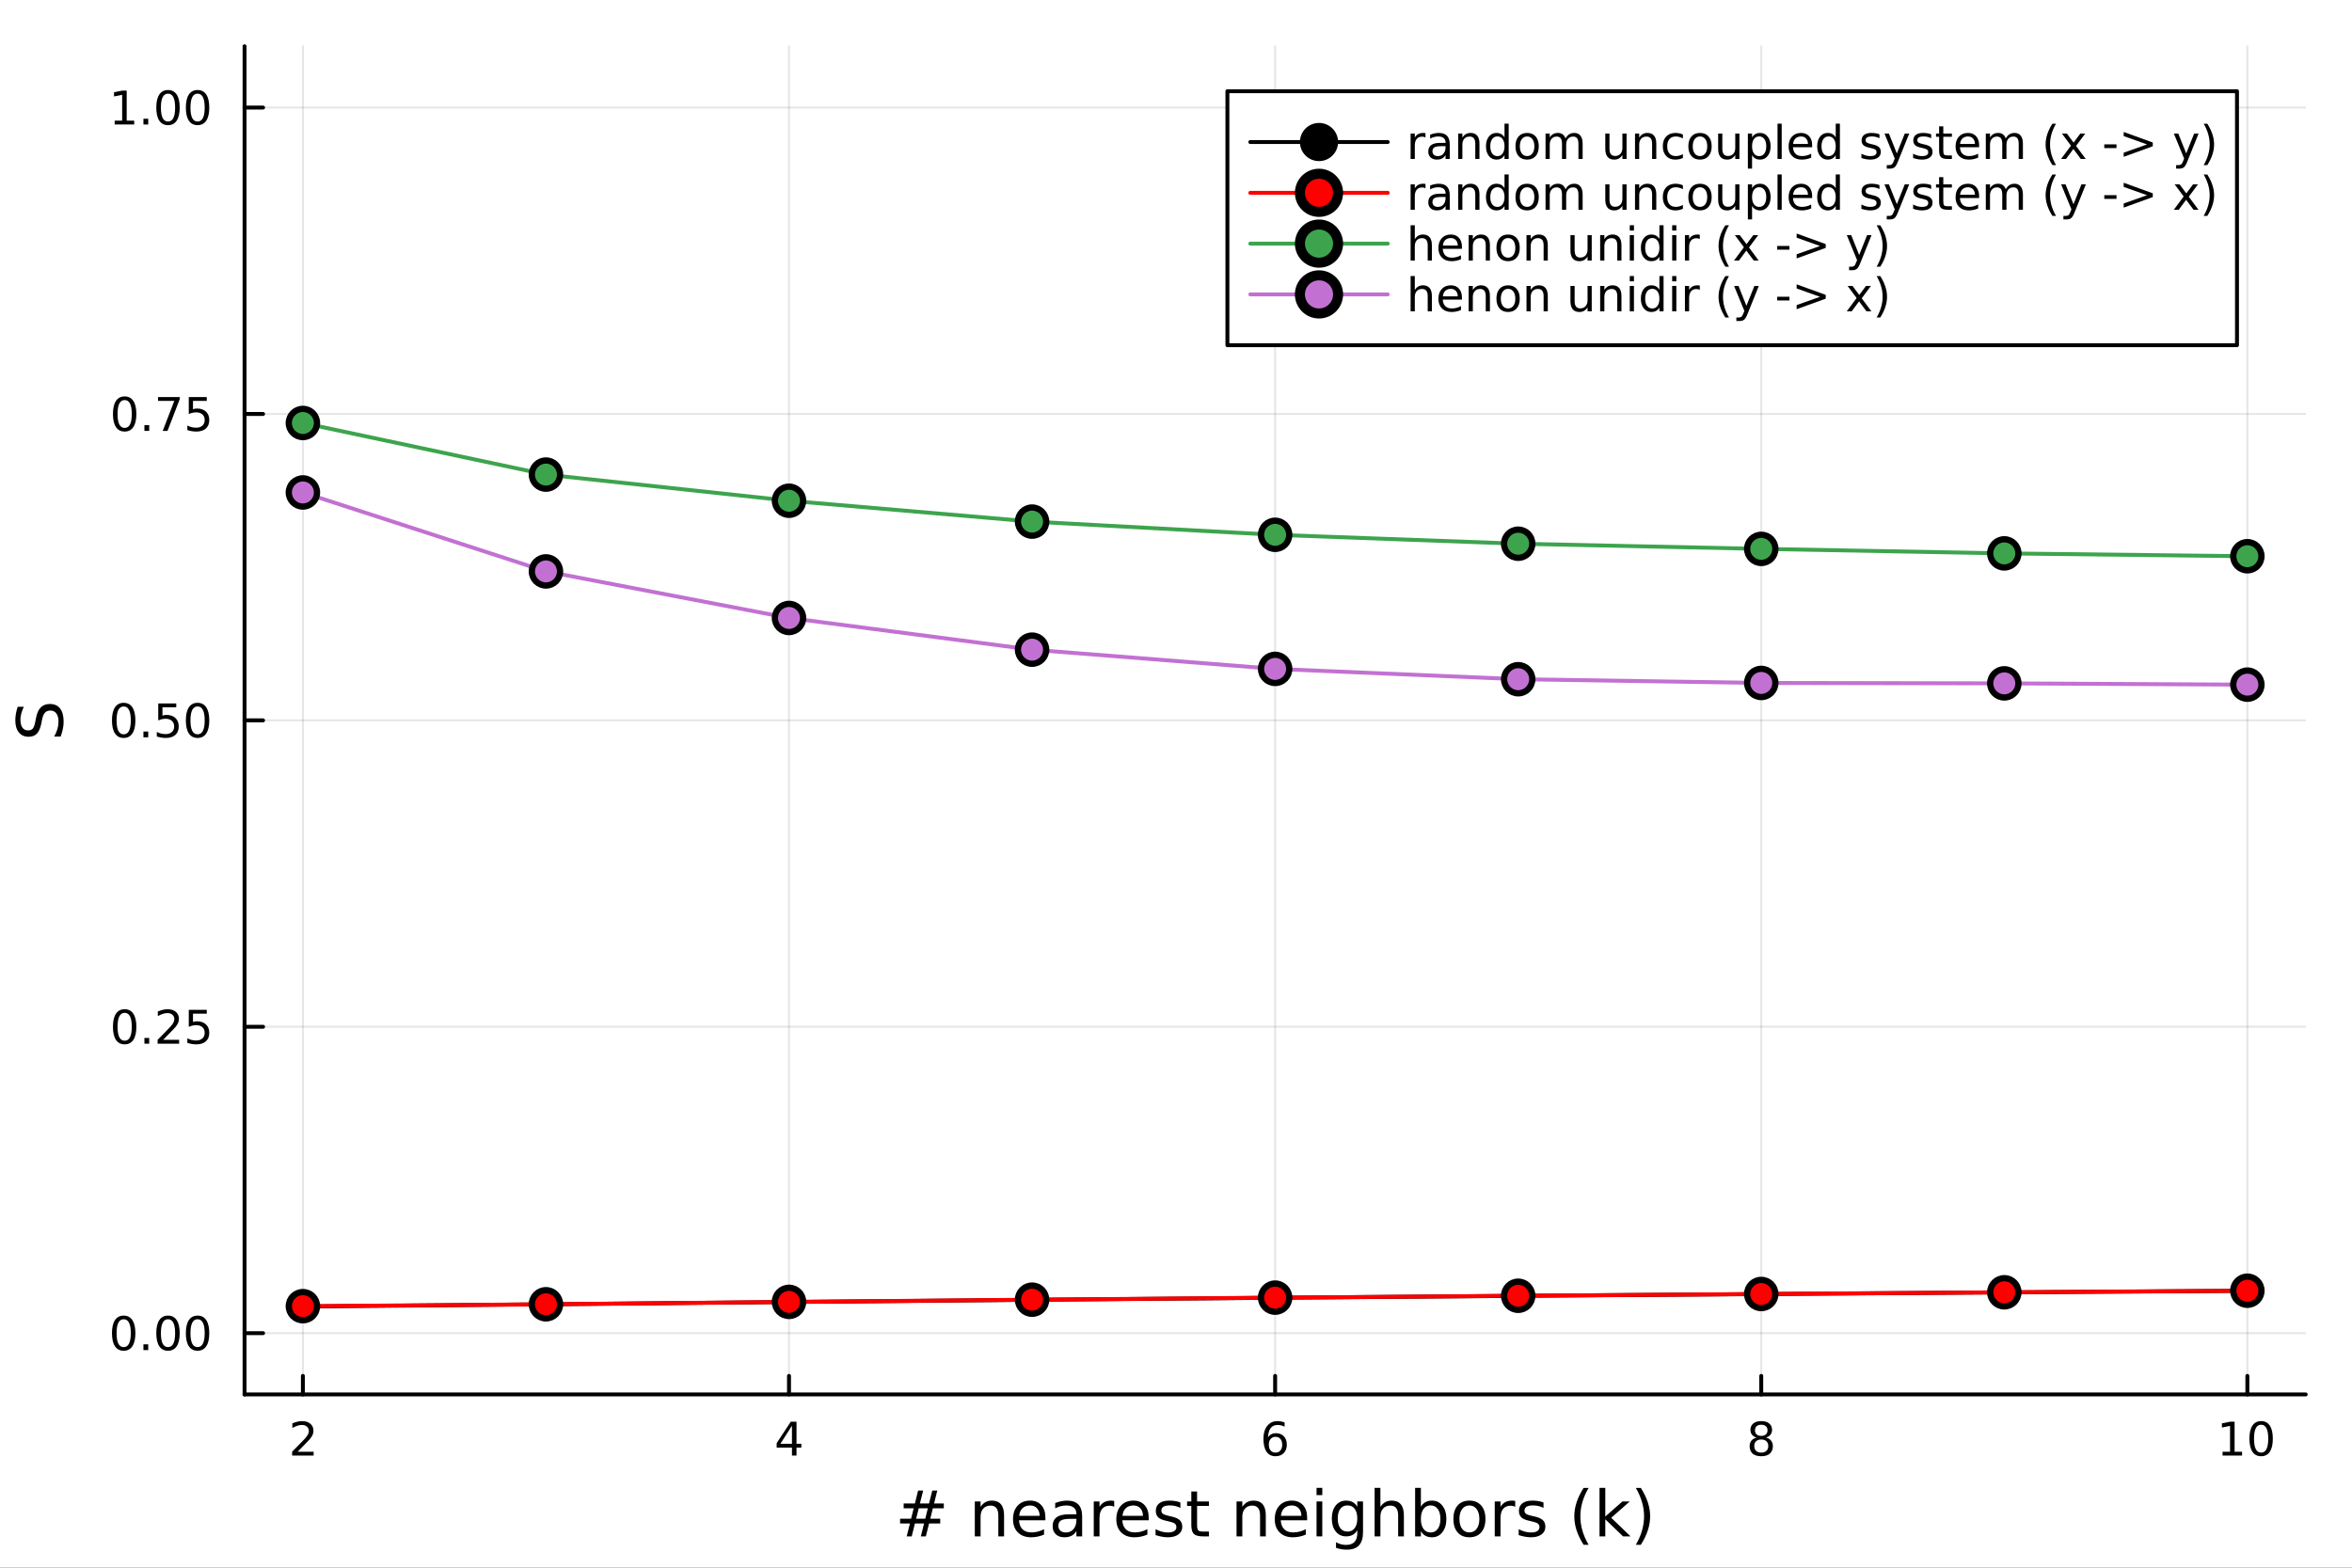 <?xml version="1.0" encoding="utf-8"?>
<svg xmlns="http://www.w3.org/2000/svg" xmlns:xlink="http://www.w3.org/1999/xlink" width="600" height="400" viewBox="0 0 2400 1600">
<rect x="0" y="0" width="2400" height="1600" fill="#333333" stroke="none"/>
<defs>
  <clipPath id="clip590">
    <rect x="0" y="0" width="2400" height="1600"/>
  </clipPath>
</defs>
<path clip-path="url(#clip590)" d="
M0 1600 L2400 1600 L2400 0 L0 0  Z
  " fill="#ffffff" fill-rule="evenodd" fill-opacity="1"/>
<defs>
  <clipPath id="clip591">
    <rect x="480" y="0" width="1681" height="1600"/>
  </clipPath>
</defs>
<path clip-path="url(#clip590)" d="
M249.542 1423.18 L2352.76 1423.18 L2352.76 47.244 L249.542 47.244  Z
  " fill="#ffffff" fill-rule="evenodd" fill-opacity="1"/>
<defs>
  <clipPath id="clip592">
    <rect x="249" y="47" width="2104" height="1377"/>
  </clipPath>
</defs>
<polyline clip-path="url(#clip592)" style="stroke:#000000; stroke-linecap:round; stroke-linejoin:round; stroke-width:2; stroke-opacity:0.1; fill:none" points="
  309.067,1423.18 309.067,47.244 
  "/>
<polyline clip-path="url(#clip592)" style="stroke:#000000; stroke-linecap:round; stroke-linejoin:round; stroke-width:2; stroke-opacity:0.1; fill:none" points="
  805.108,1423.18 805.108,47.244 
  "/>
<polyline clip-path="url(#clip592)" style="stroke:#000000; stroke-linecap:round; stroke-linejoin:round; stroke-width:2; stroke-opacity:0.1; fill:none" points="
  1301.15,1423.18 1301.15,47.244 
  "/>
<polyline clip-path="url(#clip592)" style="stroke:#000000; stroke-linecap:round; stroke-linejoin:round; stroke-width:2; stroke-opacity:0.1; fill:none" points="
  1797.19,1423.18 1797.19,47.244 
  "/>
<polyline clip-path="url(#clip592)" style="stroke:#000000; stroke-linecap:round; stroke-linejoin:round; stroke-width:2; stroke-opacity:0.1; fill:none" points="
  2293.23,1423.18 2293.23,47.244 
  "/>
<polyline clip-path="url(#clip590)" style="stroke:#000000; stroke-linecap:round; stroke-linejoin:round; stroke-width:4; stroke-opacity:1; fill:none" points="
  249.542,1423.18 2352.76,1423.18 
  "/>
<polyline clip-path="url(#clip590)" style="stroke:#000000; stroke-linecap:round; stroke-linejoin:round; stroke-width:4; stroke-opacity:1; fill:none" points="
  309.067,1423.18 309.067,1404.28 
  "/>
<polyline clip-path="url(#clip590)" style="stroke:#000000; stroke-linecap:round; stroke-linejoin:round; stroke-width:4; stroke-opacity:1; fill:none" points="
  805.108,1423.18 805.108,1404.28 
  "/>
<polyline clip-path="url(#clip590)" style="stroke:#000000; stroke-linecap:round; stroke-linejoin:round; stroke-width:4; stroke-opacity:1; fill:none" points="
  1301.15,1423.18 1301.15,1404.28 
  "/>
<polyline clip-path="url(#clip590)" style="stroke:#000000; stroke-linecap:round; stroke-linejoin:round; stroke-width:4; stroke-opacity:1; fill:none" points="
  1797.19,1423.18 1797.19,1404.28 
  "/>
<polyline clip-path="url(#clip590)" style="stroke:#000000; stroke-linecap:round; stroke-linejoin:round; stroke-width:4; stroke-opacity:1; fill:none" points="
  2293.23,1423.18 2293.23,1404.28 
  "/>
<path clip-path="url(#clip590)" d="M303.72 1481.64 L320.039 1481.64 L320.039 1485.58 L298.095 1485.58 L298.095 1481.64 Q300.757 1478.89 305.34 1474.26 Q309.947 1469.61 311.127 1468.27 Q313.372 1465.74 314.252 1464.01 Q315.155 1462.25 315.155 1460.56 Q315.155 1457.8 313.21 1456.07 Q311.289 1454.33 308.187 1454.33 Q305.988 1454.33 303.535 1455.09 Q301.104 1455.86 298.326 1457.41 L298.326 1452.69 Q301.15 1451.55 303.604 1450.97 Q306.058 1450.39 308.095 1450.39 Q313.465 1450.39 316.66 1453.08 Q319.854 1455.77 319.854 1460.26 Q319.854 1462.39 319.044 1464.31 Q318.257 1466.2 316.15 1468.8 Q315.572 1469.47 312.47 1472.69 Q309.368 1475.88 303.72 1481.64 Z" fill="#000000" fill-rule="evenodd" fill-opacity="1" /><path clip-path="url(#clip590)" d="M808.117 1455.09 L796.312 1473.54 L808.117 1473.54 L808.117 1455.09 M806.89 1451.02 L812.77 1451.02 L812.77 1473.54 L817.7 1473.54 L817.7 1477.43 L812.77 1477.43 L812.77 1485.58 L808.117 1485.58 L808.117 1477.43 L792.515 1477.43 L792.515 1472.92 L806.89 1451.02 Z" fill="#000000" fill-rule="evenodd" fill-opacity="1" /><path clip-path="url(#clip590)" d="M1301.55 1466.44 Q1298.41 1466.44 1296.55 1468.59 Q1294.73 1470.74 1294.73 1474.49 Q1294.73 1478.22 1296.55 1480.39 Q1298.41 1482.55 1301.55 1482.55 Q1304.7 1482.55 1306.53 1480.39 Q1308.38 1478.22 1308.38 1474.49 Q1308.38 1470.74 1306.53 1468.59 Q1304.7 1466.44 1301.55 1466.44 M1310.84 1451.78 L1310.84 1456.04 Q1309.08 1455.21 1307.27 1454.77 Q1305.49 1454.33 1303.73 1454.33 Q1299.1 1454.33 1296.65 1457.45 Q1294.22 1460.58 1293.87 1466.9 Q1295.23 1464.89 1297.29 1463.82 Q1299.35 1462.73 1301.83 1462.73 Q1307.04 1462.73 1310.05 1465.9 Q1313.08 1469.05 1313.08 1474.49 Q1313.08 1479.82 1309.93 1483.03 Q1306.79 1486.25 1301.55 1486.25 Q1295.56 1486.25 1292.39 1481.67 Q1289.22 1477.06 1289.22 1468.33 Q1289.22 1460.14 1293.11 1455.28 Q1296.99 1450.39 1303.54 1450.39 Q1305.3 1450.39 1307.09 1450.74 Q1308.89 1451.09 1310.84 1451.78 Z" fill="#000000" fill-rule="evenodd" fill-opacity="1" /><path clip-path="url(#clip590)" d="M1797.19 1469.17 Q1793.86 1469.17 1791.94 1470.95 Q1790.04 1472.73 1790.04 1475.86 Q1790.04 1478.98 1791.94 1480.77 Q1793.86 1482.55 1797.19 1482.55 Q1800.52 1482.55 1802.44 1480.77 Q1804.37 1478.96 1804.37 1475.86 Q1804.37 1472.73 1802.44 1470.95 Q1800.55 1469.17 1797.19 1469.17 M1792.51 1467.18 Q1789.5 1466.44 1787.82 1464.38 Q1786.15 1462.32 1786.15 1459.35 Q1786.15 1455.21 1789.09 1452.8 Q1792.05 1450.39 1797.19 1450.39 Q1802.35 1450.39 1805.29 1452.8 Q1808.23 1455.21 1808.23 1459.35 Q1808.23 1462.32 1806.54 1464.38 Q1804.88 1466.44 1801.89 1467.18 Q1805.27 1467.96 1807.14 1470.26 Q1809.04 1472.55 1809.04 1475.86 Q1809.04 1480.88 1805.96 1483.57 Q1802.91 1486.25 1797.19 1486.25 Q1791.47 1486.25 1788.39 1483.57 Q1785.34 1480.88 1785.34 1475.86 Q1785.34 1472.55 1787.24 1470.26 Q1789.13 1467.96 1792.51 1467.18 M1790.8 1459.79 Q1790.8 1462.48 1792.47 1463.98 Q1794.16 1465.49 1797.19 1465.49 Q1800.2 1465.49 1801.89 1463.98 Q1803.6 1462.48 1803.6 1459.79 Q1803.6 1457.11 1801.89 1455.6 Q1800.2 1454.1 1797.19 1454.1 Q1794.16 1454.1 1792.47 1455.6 Q1790.8 1457.11 1790.8 1459.79 Z" fill="#000000" fill-rule="evenodd" fill-opacity="1" /><path clip-path="url(#clip590)" d="M2267.92 1481.64 L2275.56 1481.64 L2275.56 1455.28 L2267.25 1456.95 L2267.25 1452.69 L2275.51 1451.02 L2280.19 1451.02 L2280.19 1481.64 L2287.83 1481.64 L2287.83 1485.58 L2267.92 1485.58 L2267.92 1481.64 Z" fill="#000000" fill-rule="evenodd" fill-opacity="1" /><path clip-path="url(#clip590)" d="M2307.27 1454.1 Q2303.66 1454.1 2301.83 1457.66 Q2300.02 1461.2 2300.02 1468.33 Q2300.02 1475.44 2301.83 1479.01 Q2303.66 1482.55 2307.27 1482.55 Q2310.9 1482.55 2312.71 1479.01 Q2314.54 1475.44 2314.54 1468.33 Q2314.54 1461.2 2312.71 1457.66 Q2310.9 1454.1 2307.27 1454.1 M2307.27 1450.39 Q2313.08 1450.39 2316.14 1455 Q2319.21 1459.58 2319.21 1468.33 Q2319.21 1477.06 2316.14 1481.67 Q2313.08 1486.25 2307.27 1486.25 Q2301.46 1486.25 2298.38 1481.67 Q2295.33 1477.06 2295.33 1468.33 Q2295.33 1459.58 2298.38 1455 Q2301.46 1450.39 2307.27 1450.39 Z" fill="#000000" fill-rule="evenodd" fill-opacity="1" /><path clip-path="url(#clip590)" d="M946.77 1539.37 L937.508 1539.37 L934.834 1550 L944.16 1550 L946.77 1539.37 M941.996 1521.26 L938.686 1534.46 L947.98 1534.46 L951.322 1521.26 L956.414 1521.26 L953.136 1534.46 L963.066 1534.46 L963.066 1539.37 L951.894 1539.37 L949.285 1550 L959.406 1550 L959.406 1554.87 L948.043 1554.87 L944.733 1568.04 L939.64 1568.04 L942.919 1554.87 L933.593 1554.87 L930.315 1568.04 L925.19 1568.04 L928.501 1554.87 L918.475 1554.87 L918.475 1550 L929.678 1550 L932.352 1539.37 L922.103 1539.37 L922.103 1534.46 L933.593 1534.46 L936.84 1521.26 L941.996 1521.26 Z" fill="#000000" fill-rule="evenodd" fill-opacity="1" /><path clip-path="url(#clip590)" d="M1024.56 1546.53 L1024.56 1568.04 L1018.7 1568.04 L1018.7 1546.72 Q1018.7 1541.66 1016.73 1539.14 Q1014.76 1536.63 1010.81 1536.63 Q1006.07 1536.63 1003.33 1539.65 Q1000.59 1542.68 1000.59 1547.9 L1000.59 1568.04 L994.704 1568.04 L994.704 1532.4 L1000.59 1532.4 L1000.59 1537.93 Q1002.69 1534.72 1005.53 1533.13 Q1008.39 1531.54 1012.11 1531.54 Q1018.26 1531.54 1021.41 1535.36 Q1024.56 1539.14 1024.56 1546.53 Z" fill="#000000" fill-rule="evenodd" fill-opacity="1" /><path clip-path="url(#clip590)" d="M1066.73 1548.76 L1066.73 1551.62 L1039.8 1551.62 Q1040.19 1557.67 1043.43 1560.85 Q1046.71 1564 1052.54 1564 Q1055.91 1564 1059.06 1563.17 Q1062.24 1562.35 1065.36 1560.69 L1065.36 1566.23 Q1062.21 1567.57 1058.9 1568.27 Q1055.59 1568.97 1052.19 1568.97 Q1043.66 1568.97 1038.66 1564 Q1033.69 1559.04 1033.69 1550.57 Q1033.69 1541.82 1038.4 1536.69 Q1043.15 1531.54 1051.17 1531.54 Q1058.36 1531.54 1062.53 1536.18 Q1066.73 1540.8 1066.73 1548.76 M1060.88 1547.04 Q1060.81 1542.23 1058.17 1539.37 Q1055.56 1536.5 1051.23 1536.5 Q1046.33 1536.5 1043.37 1539.27 Q1040.44 1542.04 1040 1547.07 L1060.88 1547.04 Z" fill="#000000" fill-rule="evenodd" fill-opacity="1" /><path clip-path="url(#clip590)" d="M1092.54 1550.12 Q1085.45 1550.12 1082.71 1551.75 Q1079.97 1553.37 1079.97 1557.29 Q1079.97 1560.4 1082.01 1562.25 Q1084.08 1564.07 1087.61 1564.07 Q1092.48 1564.07 1095.41 1560.63 Q1098.37 1557.16 1098.37 1551.43 L1098.37 1550.12 L1092.54 1550.12 M1104.23 1547.71 L1104.23 1568.04 L1098.37 1568.04 L1098.37 1562.63 Q1096.36 1565.88 1093.37 1567.44 Q1090.38 1568.97 1086.05 1568.97 Q1080.58 1568.97 1077.33 1565.91 Q1074.12 1562.82 1074.12 1557.67 Q1074.12 1551.65 1078.13 1548.6 Q1082.17 1545.54 1090.16 1545.54 L1098.37 1545.54 L1098.37 1544.97 Q1098.37 1540.93 1095.7 1538.73 Q1093.05 1536.5 1088.25 1536.5 Q1085.19 1536.5 1082.3 1537.23 Q1079.4 1537.97 1076.73 1539.43 L1076.73 1534.02 Q1079.94 1532.78 1082.96 1532.17 Q1085.99 1531.54 1088.85 1531.54 Q1096.59 1531.54 1100.41 1535.55 Q1104.23 1539.56 1104.23 1547.71 Z" fill="#000000" fill-rule="evenodd" fill-opacity="1" /><path clip-path="url(#clip590)" d="M1136.95 1537.87 Q1135.96 1537.3 1134.78 1537.04 Q1133.64 1536.76 1132.23 1536.76 Q1127.27 1536.76 1124.6 1540 Q1121.95 1543.22 1121.95 1549.27 L1121.95 1568.04 L1116.07 1568.04 L1116.07 1532.4 L1121.95 1532.4 L1121.95 1537.93 Q1123.8 1534.69 1126.76 1533.13 Q1129.72 1531.54 1133.95 1531.54 Q1134.56 1531.54 1135.29 1531.63 Q1136.02 1531.7 1136.91 1531.85 L1136.95 1537.87 Z" fill="#000000" fill-rule="evenodd" fill-opacity="1" /><path clip-path="url(#clip590)" d="M1172.15 1548.76 L1172.15 1551.62 L1145.22 1551.62 Q1145.6 1557.67 1148.85 1560.85 Q1152.13 1564 1157.95 1564 Q1161.33 1564 1164.48 1563.17 Q1167.66 1562.35 1170.78 1560.69 L1170.78 1566.23 Q1167.63 1567.57 1164.32 1568.27 Q1161.01 1568.97 1157.6 1568.97 Q1149.07 1568.97 1144.08 1564 Q1139.11 1559.04 1139.11 1550.57 Q1139.11 1541.82 1143.82 1536.69 Q1148.56 1531.54 1156.58 1531.54 Q1163.78 1531.54 1167.95 1536.18 Q1172.15 1540.8 1172.15 1548.76 M1166.29 1547.04 Q1166.23 1542.23 1163.59 1539.37 Q1160.98 1536.5 1156.65 1536.5 Q1151.75 1536.5 1148.79 1539.27 Q1145.86 1542.04 1145.41 1547.07 L1166.29 1547.04 Z" fill="#000000" fill-rule="evenodd" fill-opacity="1" /><path clip-path="url(#clip590)" d="M1204.49 1533.45 L1204.49 1538.98 Q1202 1537.71 1199.33 1537.07 Q1196.66 1536.44 1193.79 1536.44 Q1189.43 1536.44 1187.23 1537.77 Q1185.07 1539.11 1185.07 1541.79 Q1185.07 1543.82 1186.63 1545 Q1188.19 1546.15 1192.9 1547.2 L1194.91 1547.64 Q1201.14 1548.98 1203.75 1551.43 Q1206.4 1553.85 1206.4 1558.21 Q1206.4 1563.17 1202.45 1566.07 Q1198.53 1568.97 1191.66 1568.97 Q1188.79 1568.97 1185.68 1568.39 Q1182.59 1567.85 1179.15 1566.74 L1179.15 1560.69 Q1182.4 1562.38 1185.55 1563.24 Q1188.7 1564.07 1191.79 1564.07 Q1195.92 1564.07 1198.15 1562.66 Q1200.38 1561.23 1200.38 1558.65 Q1200.38 1556.27 1198.76 1554.99 Q1197.17 1553.72 1191.72 1552.54 L1189.69 1552.07 Q1184.24 1550.92 1181.82 1548.56 Q1179.4 1546.18 1179.4 1542.04 Q1179.4 1537.01 1182.97 1534.27 Q1186.53 1531.54 1193.09 1531.54 Q1196.34 1531.54 1199.2 1532.01 Q1202.07 1532.49 1204.49 1533.45 Z" fill="#000000" fill-rule="evenodd" fill-opacity="1" /><path clip-path="url(#clip590)" d="M1221.51 1522.27 L1221.51 1532.4 L1233.58 1532.4 L1233.58 1536.95 L1221.51 1536.95 L1221.51 1556.3 Q1221.51 1560.66 1222.69 1561.9 Q1223.9 1563.14 1227.56 1563.14 L1233.58 1563.14 L1233.58 1568.04 L1227.56 1568.04 Q1220.78 1568.04 1218.2 1565.53 Q1215.63 1562.98 1215.63 1556.3 L1215.63 1536.95 L1211.33 1536.95 L1211.33 1532.4 L1215.63 1532.4 L1215.63 1522.27 L1221.51 1522.27 Z" fill="#000000" fill-rule="evenodd" fill-opacity="1" /><path clip-path="url(#clip590)" d="M1291.63 1546.53 L1291.63 1568.04 L1285.78 1568.04 L1285.78 1546.72 Q1285.78 1541.66 1283.8 1539.14 Q1281.83 1536.63 1277.88 1536.63 Q1273.14 1536.63 1270.4 1539.65 Q1267.67 1542.68 1267.67 1547.9 L1267.67 1568.04 L1261.78 1568.04 L1261.78 1532.4 L1267.67 1532.4 L1267.67 1537.93 Q1269.77 1534.72 1272.6 1533.13 Q1275.46 1531.54 1279.19 1531.54 Q1285.33 1531.54 1288.48 1535.36 Q1291.63 1539.14 1291.63 1546.53 Z" fill="#000000" fill-rule="evenodd" fill-opacity="1" /><path clip-path="url(#clip590)" d="M1333.81 1548.76 L1333.81 1551.62 L1306.88 1551.62 Q1307.26 1557.67 1310.51 1560.85 Q1313.78 1564 1319.61 1564 Q1322.98 1564 1326.13 1563.17 Q1329.32 1562.35 1332.44 1560.69 L1332.44 1566.23 Q1329.29 1567.57 1325.98 1568.27 Q1322.67 1568.97 1319.26 1568.97 Q1310.73 1568.97 1305.73 1564 Q1300.77 1559.04 1300.77 1550.57 Q1300.77 1541.82 1305.48 1536.69 Q1310.22 1531.54 1318.24 1531.54 Q1325.43 1531.54 1329.6 1536.18 Q1333.81 1540.8 1333.81 1548.76 M1327.95 1547.04 Q1327.88 1542.23 1325.24 1539.37 Q1322.63 1536.5 1318.3 1536.5 Q1313.4 1536.5 1310.44 1539.27 Q1307.51 1542.04 1307.07 1547.07 L1327.95 1547.04 Z" fill="#000000" fill-rule="evenodd" fill-opacity="1" /><path clip-path="url(#clip590)" d="M1343.42 1532.4 L1349.27 1532.4 L1349.27 1568.04 L1343.42 1568.04 L1343.42 1532.4 M1343.42 1518.52 L1349.27 1518.52 L1349.27 1525.93 L1343.42 1525.93 L1343.42 1518.52 Z" fill="#000000" fill-rule="evenodd" fill-opacity="1" /><path clip-path="url(#clip590)" d="M1384.99 1549.81 Q1384.99 1543.44 1382.34 1539.94 Q1379.73 1536.44 1374.99 1536.44 Q1370.28 1536.44 1367.64 1539.94 Q1365.03 1543.44 1365.03 1549.81 Q1365.03 1556.14 1367.64 1559.64 Q1370.28 1563.14 1374.99 1563.14 Q1379.73 1563.14 1382.34 1559.64 Q1384.99 1556.14 1384.99 1549.81 M1390.84 1563.62 Q1390.84 1572.72 1386.8 1577.15 Q1382.76 1581.6 1374.42 1581.6 Q1371.33 1581.6 1368.59 1581.13 Q1365.86 1580.68 1363.28 1579.72 L1363.28 1574.03 Q1365.86 1575.43 1368.37 1576.1 Q1370.89 1576.76 1373.5 1576.76 Q1379.26 1576.76 1382.12 1573.74 Q1384.99 1570.75 1384.99 1564.67 L1384.99 1561.77 Q1383.17 1564.92 1380.34 1566.48 Q1377.51 1568.04 1373.56 1568.04 Q1367 1568.04 1362.99 1563.05 Q1358.98 1558.05 1358.98 1549.81 Q1358.98 1541.53 1362.99 1536.53 Q1367 1531.54 1373.56 1531.54 Q1377.51 1531.54 1380.34 1533.1 Q1383.17 1534.66 1384.99 1537.81 L1384.99 1532.4 L1390.84 1532.4 L1390.84 1563.62 Z" fill="#000000" fill-rule="evenodd" fill-opacity="1" /><path clip-path="url(#clip590)" d="M1432.54 1546.53 L1432.54 1568.04 L1426.68 1568.04 L1426.68 1546.72 Q1426.68 1541.66 1424.71 1539.14 Q1422.73 1536.63 1418.79 1536.63 Q1414.04 1536.63 1411.31 1539.65 Q1408.57 1542.68 1408.57 1547.9 L1408.57 1568.04 L1402.68 1568.04 L1402.68 1518.52 L1408.57 1518.52 L1408.57 1537.93 Q1410.67 1534.72 1413.5 1533.13 Q1416.37 1531.54 1420.09 1531.54 Q1426.24 1531.54 1429.39 1535.36 Q1432.54 1539.14 1432.54 1546.53 Z" fill="#000000" fill-rule="evenodd" fill-opacity="1" /><path clip-path="url(#clip590)" d="M1469.81 1550.25 Q1469.81 1543.79 1467.13 1540.13 Q1464.49 1536.44 1459.85 1536.44 Q1455.2 1536.44 1452.53 1540.13 Q1449.88 1543.79 1449.88 1550.25 Q1449.88 1556.71 1452.53 1560.4 Q1455.2 1564.07 1459.85 1564.07 Q1464.49 1564.07 1467.13 1560.4 Q1469.81 1556.71 1469.81 1550.25 M1449.88 1537.81 Q1451.73 1534.62 1454.53 1533.1 Q1457.36 1531.54 1461.28 1531.54 Q1467.77 1531.54 1471.81 1536.69 Q1475.89 1541.85 1475.89 1550.25 Q1475.89 1558.65 1471.81 1563.81 Q1467.77 1568.97 1461.28 1568.97 Q1457.36 1568.97 1454.53 1567.44 Q1451.73 1565.88 1449.88 1562.7 L1449.88 1568.04 L1444 1568.04 L1444 1518.52 L1449.88 1518.52 L1449.88 1537.81 Z" fill="#000000" fill-rule="evenodd" fill-opacity="1" /><path clip-path="url(#clip590)" d="M1499.41 1536.5 Q1494.7 1536.5 1491.96 1540.19 Q1489.22 1543.85 1489.22 1550.25 Q1489.22 1556.65 1491.93 1560.34 Q1494.67 1564 1499.41 1564 Q1504.09 1564 1506.82 1560.31 Q1509.56 1556.62 1509.56 1550.25 Q1509.56 1543.92 1506.82 1540.23 Q1504.09 1536.5 1499.41 1536.5 M1499.41 1531.54 Q1507.05 1531.54 1511.41 1536.5 Q1515.77 1541.47 1515.77 1550.25 Q1515.77 1559 1511.41 1564 Q1507.05 1568.97 1499.41 1568.97 Q1491.74 1568.97 1487.38 1564 Q1483.05 1559 1483.05 1550.25 Q1483.05 1541.47 1487.38 1536.5 Q1491.74 1531.54 1499.41 1531.54 Z" fill="#000000" fill-rule="evenodd" fill-opacity="1" /><path clip-path="url(#clip590)" d="M1546.13 1537.87 Q1545.15 1537.3 1543.97 1537.04 Q1542.82 1536.76 1541.42 1536.76 Q1536.46 1536.76 1533.78 1540 Q1531.14 1543.22 1531.14 1549.27 L1531.14 1568.04 L1525.25 1568.04 L1525.25 1532.4 L1531.14 1532.4 L1531.14 1537.93 Q1532.99 1534.69 1535.95 1533.13 Q1538.91 1531.54 1543.14 1531.54 Q1543.75 1531.54 1544.48 1531.63 Q1545.21 1531.7 1546.1 1531.85 L1546.13 1537.87 Z" fill="#000000" fill-rule="evenodd" fill-opacity="1" /><path clip-path="url(#clip590)" d="M1575 1533.45 L1575 1538.98 Q1572.52 1537.71 1569.85 1537.07 Q1567.17 1536.44 1564.31 1536.44 Q1559.95 1536.44 1557.75 1537.77 Q1555.59 1539.11 1555.59 1541.79 Q1555.59 1543.82 1557.15 1545 Q1558.71 1546.15 1563.42 1547.2 L1565.42 1547.64 Q1571.66 1548.98 1574.27 1551.43 Q1576.91 1553.85 1576.91 1558.21 Q1576.91 1563.17 1572.96 1566.07 Q1569.05 1568.97 1562.17 1568.97 Q1559.31 1568.97 1556.19 1568.39 Q1553.1 1567.85 1549.67 1566.74 L1549.67 1560.69 Q1552.91 1562.38 1556.06 1563.24 Q1559.21 1564.07 1562.3 1564.07 Q1566.44 1564.07 1568.67 1562.66 Q1570.9 1561.23 1570.9 1558.65 Q1570.9 1556.27 1569.27 1554.99 Q1567.68 1553.72 1562.24 1552.54 L1560.2 1552.07 Q1554.76 1550.92 1552.34 1548.56 Q1549.92 1546.18 1549.92 1542.04 Q1549.92 1537.01 1553.49 1534.27 Q1557.05 1531.54 1563.61 1531.54 Q1566.85 1531.54 1569.72 1532.01 Q1572.58 1532.49 1575 1533.45 Z" fill="#000000" fill-rule="evenodd" fill-opacity="1" /><path clip-path="url(#clip590)" d="M1621.03 1518.58 Q1616.76 1525.9 1614.69 1533.06 Q1612.62 1540.23 1612.62 1547.58 Q1612.62 1554.93 1614.69 1562.16 Q1616.79 1569.35 1621.03 1576.64 L1615.93 1576.64 Q1611.16 1569.16 1608.77 1561.93 Q1606.42 1554.71 1606.42 1547.58 Q1606.42 1540.48 1608.77 1533.29 Q1611.13 1526.09 1615.93 1518.58 L1621.03 1518.58 Z" fill="#000000" fill-rule="evenodd" fill-opacity="1" /><path clip-path="url(#clip590)" d="M1632.17 1518.52 L1638.05 1518.52 L1638.05 1547.77 L1655.53 1532.4 L1663.01 1532.4 L1644.1 1549.07 L1663.8 1568.04 L1656.16 1568.04 L1638.05 1550.63 L1638.05 1568.04 L1632.17 1568.04 L1632.17 1518.52 Z" fill="#000000" fill-rule="evenodd" fill-opacity="1" /><path clip-path="url(#clip590)" d="M1669.21 1518.58 L1674.31 1518.58 Q1679.08 1526.09 1681.44 1533.29 Q1683.82 1540.48 1683.82 1547.58 Q1683.82 1554.71 1681.44 1561.93 Q1679.08 1569.16 1674.31 1576.64 L1669.21 1576.64 Q1673.45 1569.35 1675.52 1562.16 Q1677.62 1554.93 1677.62 1547.58 Q1677.62 1540.23 1675.52 1533.06 Q1673.45 1525.9 1669.21 1518.58 Z" fill="#000000" fill-rule="evenodd" fill-opacity="1" /><polyline clip-path="url(#clip592)" style="stroke:#000000; stroke-linecap:round; stroke-linejoin:round; stroke-width:2; stroke-opacity:0.1; fill:none" points="
  249.542,1360.64 2352.76,1360.64 
  "/>
<polyline clip-path="url(#clip592)" style="stroke:#000000; stroke-linecap:round; stroke-linejoin:round; stroke-width:2; stroke-opacity:0.1; fill:none" points="
  249.542,1047.92 2352.76,1047.92 
  "/>
<polyline clip-path="url(#clip592)" style="stroke:#000000; stroke-linecap:round; stroke-linejoin:round; stroke-width:2; stroke-opacity:0.1; fill:none" points="
  249.542,735.212 2352.76,735.212 
  "/>
<polyline clip-path="url(#clip592)" style="stroke:#000000; stroke-linecap:round; stroke-linejoin:round; stroke-width:2; stroke-opacity:0.1; fill:none" points="
  249.542,422.499 2352.76,422.499 
  "/>
<polyline clip-path="url(#clip592)" style="stroke:#000000; stroke-linecap:round; stroke-linejoin:round; stroke-width:2; stroke-opacity:0.1; fill:none" points="
  249.542,109.787 2352.76,109.787 
  "/>
<polyline clip-path="url(#clip590)" style="stroke:#000000; stroke-linecap:round; stroke-linejoin:round; stroke-width:4; stroke-opacity:1; fill:none" points="
  249.542,1423.18 249.542,47.244 
  "/>
<polyline clip-path="url(#clip590)" style="stroke:#000000; stroke-linecap:round; stroke-linejoin:round; stroke-width:4; stroke-opacity:1; fill:none" points="
  249.542,1360.64 268.44,1360.64 
  "/>
<polyline clip-path="url(#clip590)" style="stroke:#000000; stroke-linecap:round; stroke-linejoin:round; stroke-width:4; stroke-opacity:1; fill:none" points="
  249.542,1047.92 268.44,1047.92 
  "/>
<polyline clip-path="url(#clip590)" style="stroke:#000000; stroke-linecap:round; stroke-linejoin:round; stroke-width:4; stroke-opacity:1; fill:none" points="
  249.542,735.212 268.44,735.212 
  "/>
<polyline clip-path="url(#clip590)" style="stroke:#000000; stroke-linecap:round; stroke-linejoin:round; stroke-width:4; stroke-opacity:1; fill:none" points="
  249.542,422.499 268.44,422.499 
  "/>
<polyline clip-path="url(#clip590)" style="stroke:#000000; stroke-linecap:round; stroke-linejoin:round; stroke-width:4; stroke-opacity:1; fill:none" points="
  249.542,109.787 268.44,109.787 
  "/>
<path clip-path="url(#clip590)" d="M126.205 1346.44 Q122.593 1346.44 120.765 1350 Q118.959 1353.54 118.959 1360.67 Q118.959 1367.78 120.765 1371.34 Q122.593 1374.88 126.205 1374.88 Q129.839 1374.88 131.644 1371.34 Q133.473 1367.78 133.473 1360.67 Q133.473 1353.54 131.644 1350 Q129.839 1346.44 126.205 1346.44 M126.205 1342.73 Q132.015 1342.73 135.07 1347.34 Q138.149 1351.92 138.149 1360.67 Q138.149 1369.4 135.07 1374.01 Q132.015 1378.59 126.205 1378.59 Q120.394 1378.59 117.316 1374.01 Q114.26 1369.4 114.26 1360.67 Q114.26 1351.92 117.316 1347.34 Q120.394 1342.73 126.205 1342.73 Z" fill="#000000" fill-rule="evenodd" fill-opacity="1" /><path clip-path="url(#clip590)" d="M146.366 1372.04 L151.251 1372.04 L151.251 1377.92 L146.366 1377.92 L146.366 1372.04 Z" fill="#000000" fill-rule="evenodd" fill-opacity="1" /><path clip-path="url(#clip590)" d="M171.436 1346.44 Q167.825 1346.44 165.996 1350 Q164.19 1353.54 164.19 1360.67 Q164.19 1367.78 165.996 1371.34 Q167.825 1374.88 171.436 1374.88 Q175.07 1374.88 176.876 1371.34 Q178.704 1367.78 178.704 1360.67 Q178.704 1353.54 176.876 1350 Q175.07 1346.44 171.436 1346.44 M171.436 1342.73 Q177.246 1342.73 180.301 1347.34 Q183.38 1351.92 183.38 1360.67 Q183.38 1369.4 180.301 1374.01 Q177.246 1378.59 171.436 1378.59 Q165.626 1378.59 162.547 1374.01 Q159.491 1369.4 159.491 1360.67 Q159.491 1351.92 162.547 1347.34 Q165.626 1342.73 171.436 1342.73 Z" fill="#000000" fill-rule="evenodd" fill-opacity="1" /><path clip-path="url(#clip590)" d="M201.598 1346.44 Q197.987 1346.44 196.158 1350 Q194.352 1353.54 194.352 1360.67 Q194.352 1367.78 196.158 1371.34 Q197.987 1374.88 201.598 1374.88 Q205.232 1374.88 207.037 1371.34 Q208.866 1367.78 208.866 1360.67 Q208.866 1353.54 207.037 1350 Q205.232 1346.44 201.598 1346.44 M201.598 1342.73 Q207.408 1342.73 210.463 1347.34 Q213.542 1351.92 213.542 1360.67 Q213.542 1369.4 210.463 1374.01 Q207.408 1378.59 201.598 1378.59 Q195.787 1378.59 192.709 1374.01 Q189.653 1369.4 189.653 1360.67 Q189.653 1351.92 192.709 1347.34 Q195.787 1342.73 201.598 1342.73 Z" fill="#000000" fill-rule="evenodd" fill-opacity="1" /><path clip-path="url(#clip590)" d="M127.2 1033.72 Q123.589 1033.72 121.76 1037.29 Q119.955 1040.83 119.955 1047.96 Q119.955 1055.07 121.76 1058.63 Q123.589 1062.17 127.2 1062.17 Q130.834 1062.17 132.64 1058.63 Q134.468 1055.07 134.468 1047.96 Q134.468 1040.83 132.64 1037.29 Q130.834 1033.72 127.2 1033.72 M127.2 1030.02 Q133.01 1030.02 136.066 1034.63 Q139.144 1039.21 139.144 1047.96 Q139.144 1056.69 136.066 1061.29 Q133.01 1065.88 127.2 1065.88 Q121.39 1065.88 118.311 1061.29 Q115.256 1056.69 115.256 1047.96 Q115.256 1039.21 118.311 1034.63 Q121.39 1030.02 127.2 1030.02 Z" fill="#000000" fill-rule="evenodd" fill-opacity="1" /><path clip-path="url(#clip590)" d="M147.362 1059.33 L152.246 1059.33 L152.246 1065.2 L147.362 1065.2 L147.362 1059.33 Z" fill="#000000" fill-rule="evenodd" fill-opacity="1" /><path clip-path="url(#clip590)" d="M166.459 1061.27 L182.778 1061.27 L182.778 1065.2 L160.834 1065.2 L160.834 1061.27 Q163.496 1058.51 168.079 1053.89 Q172.686 1049.23 173.866 1047.89 Q176.112 1045.37 176.991 1043.63 Q177.894 1041.87 177.894 1040.18 Q177.894 1037.43 175.95 1035.69 Q174.028 1033.95 170.927 1033.95 Q168.727 1033.95 166.274 1034.72 Q163.843 1035.48 161.065 1037.03 L161.065 1032.31 Q163.89 1031.18 166.343 1030.6 Q168.797 1030.02 170.834 1030.02 Q176.204 1030.02 179.399 1032.7 Q182.593 1035.39 182.593 1039.88 Q182.593 1042.01 181.783 1043.93 Q180.996 1045.83 178.889 1048.42 Q178.311 1049.09 175.209 1052.31 Q172.107 1055.51 166.459 1061.27 Z" fill="#000000" fill-rule="evenodd" fill-opacity="1" /><path clip-path="url(#clip590)" d="M192.639 1030.64 L210.996 1030.64 L210.996 1034.58 L196.922 1034.58 L196.922 1043.05 Q197.94 1042.7 198.959 1042.54 Q199.977 1042.36 200.996 1042.36 Q206.783 1042.36 210.162 1045.53 Q213.542 1048.7 213.542 1054.12 Q213.542 1059.7 210.07 1062.8 Q206.598 1065.88 200.278 1065.88 Q198.102 1065.88 195.834 1065.51 Q193.588 1065.14 191.181 1064.39 L191.181 1059.7 Q193.264 1060.83 195.487 1061.39 Q197.709 1061.94 200.186 1061.94 Q204.19 1061.94 206.528 1059.83 Q208.866 1057.73 208.866 1054.12 Q208.866 1050.51 206.528 1048.4 Q204.19 1046.29 200.186 1046.29 Q198.311 1046.29 196.436 1046.71 Q194.584 1047.13 192.639 1048.01 L192.639 1030.64 Z" fill="#000000" fill-rule="evenodd" fill-opacity="1" /><path clip-path="url(#clip590)" d="M126.205 721.011 Q122.593 721.011 120.765 724.575 Q118.959 728.117 118.959 735.247 Q118.959 742.353 120.765 745.918 Q122.593 749.46 126.205 749.46 Q129.839 749.46 131.644 745.918 Q133.473 742.353 133.473 735.247 Q133.473 728.117 131.644 724.575 Q129.839 721.011 126.205 721.011 M126.205 717.307 Q132.015 717.307 135.07 721.913 Q138.149 726.497 138.149 735.247 Q138.149 743.973 135.07 748.58 Q132.015 753.163 126.205 753.163 Q120.394 753.163 117.316 748.58 Q114.26 743.973 114.26 735.247 Q114.26 726.497 117.316 721.913 Q120.394 717.307 126.205 717.307 Z" fill="#000000" fill-rule="evenodd" fill-opacity="1" /><path clip-path="url(#clip590)" d="M146.366 746.612 L151.251 746.612 L151.251 752.492 L146.366 752.492 L146.366 746.612 Z" fill="#000000" fill-rule="evenodd" fill-opacity="1" /><path clip-path="url(#clip590)" d="M161.482 717.932 L179.839 717.932 L179.839 721.867 L165.765 721.867 L165.765 730.339 Q166.783 729.992 167.802 729.83 Q168.82 729.645 169.839 729.645 Q175.626 729.645 179.005 732.816 Q182.385 735.987 182.385 741.404 Q182.385 746.983 178.913 750.085 Q175.44 753.163 169.121 753.163 Q166.945 753.163 164.677 752.793 Q162.431 752.423 160.024 751.682 L160.024 746.983 Q162.107 748.117 164.329 748.673 Q166.552 749.228 169.028 749.228 Q173.033 749.228 175.371 747.122 Q177.709 745.015 177.709 741.404 Q177.709 737.793 175.371 735.687 Q173.033 733.58 169.028 733.58 Q167.153 733.58 165.278 733.997 Q163.427 734.413 161.482 735.293 L161.482 717.932 Z" fill="#000000" fill-rule="evenodd" fill-opacity="1" /><path clip-path="url(#clip590)" d="M201.598 721.011 Q197.987 721.011 196.158 724.575 Q194.352 728.117 194.352 735.247 Q194.352 742.353 196.158 745.918 Q197.987 749.46 201.598 749.46 Q205.232 749.46 207.037 745.918 Q208.866 742.353 208.866 735.247 Q208.866 728.117 207.037 724.575 Q205.232 721.011 201.598 721.011 M201.598 717.307 Q207.408 717.307 210.463 721.913 Q213.542 726.497 213.542 735.247 Q213.542 743.973 210.463 748.58 Q207.408 753.163 201.598 753.163 Q195.787 753.163 192.709 748.58 Q189.653 743.973 189.653 735.247 Q189.653 726.497 192.709 721.913 Q195.787 717.307 201.598 717.307 Z" fill="#000000" fill-rule="evenodd" fill-opacity="1" /><path clip-path="url(#clip590)" d="M127.2 408.298 Q123.589 408.298 121.76 411.863 Q119.955 415.404 119.955 422.534 Q119.955 429.64 121.76 433.205 Q123.589 436.747 127.2 436.747 Q130.834 436.747 132.64 433.205 Q134.468 429.64 134.468 422.534 Q134.468 415.404 132.64 411.863 Q130.834 408.298 127.2 408.298 M127.2 404.594 Q133.01 404.594 136.066 409.201 Q139.144 413.784 139.144 422.534 Q139.144 431.261 136.066 435.867 Q133.01 440.451 127.2 440.451 Q121.39 440.451 118.311 435.867 Q115.256 431.261 115.256 422.534 Q115.256 413.784 118.311 409.201 Q121.39 404.594 127.2 404.594 Z" fill="#000000" fill-rule="evenodd" fill-opacity="1" /><path clip-path="url(#clip590)" d="M147.362 433.9 L152.246 433.9 L152.246 439.779 L147.362 439.779 L147.362 433.9 Z" fill="#000000" fill-rule="evenodd" fill-opacity="1" /><path clip-path="url(#clip590)" d="M161.251 405.219 L183.473 405.219 L183.473 407.21 L170.927 439.779 L166.042 439.779 L177.848 409.154 L161.251 409.154 L161.251 405.219 Z" fill="#000000" fill-rule="evenodd" fill-opacity="1" /><path clip-path="url(#clip590)" d="M192.639 405.219 L210.996 405.219 L210.996 409.154 L196.922 409.154 L196.922 417.627 Q197.94 417.279 198.959 417.117 Q199.977 416.932 200.996 416.932 Q206.783 416.932 210.162 420.103 Q213.542 423.275 213.542 428.691 Q213.542 434.27 210.07 437.372 Q206.598 440.451 200.278 440.451 Q198.102 440.451 195.834 440.08 Q193.588 439.71 191.181 438.969 L191.181 434.27 Q193.264 435.404 195.487 435.96 Q197.709 436.515 200.186 436.515 Q204.19 436.515 206.528 434.409 Q208.866 432.302 208.866 428.691 Q208.866 425.08 206.528 422.974 Q204.19 420.867 200.186 420.867 Q198.311 420.867 196.436 421.284 Q194.584 421.701 192.639 422.58 L192.639 405.219 Z" fill="#000000" fill-rule="evenodd" fill-opacity="1" /><path clip-path="url(#clip590)" d="M117.015 123.131 L124.654 123.131 L124.654 96.766 L116.343 98.433 L116.343 94.173 L124.607 92.507 L129.283 92.507 L129.283 123.131 L136.922 123.131 L136.922 127.067 L117.015 127.067 L117.015 123.131 Z" fill="#000000" fill-rule="evenodd" fill-opacity="1" /><path clip-path="url(#clip590)" d="M146.366 121.187 L151.251 121.187 L151.251 127.067 L146.366 127.067 L146.366 121.187 Z" fill="#000000" fill-rule="evenodd" fill-opacity="1" /><path clip-path="url(#clip590)" d="M171.436 95.585 Q167.825 95.585 165.996 99.15 Q164.19 102.692 164.19 109.821 Q164.19 116.928 165.996 120.493 Q167.825 124.034 171.436 124.034 Q175.07 124.034 176.876 120.493 Q178.704 116.928 178.704 109.821 Q178.704 102.692 176.876 99.15 Q175.07 95.585 171.436 95.585 M171.436 91.882 Q177.246 91.882 180.301 96.488 Q183.38 101.071 183.38 109.821 Q183.38 118.548 180.301 123.155 Q177.246 127.738 171.436 127.738 Q165.626 127.738 162.547 123.155 Q159.491 118.548 159.491 109.821 Q159.491 101.071 162.547 96.488 Q165.626 91.882 171.436 91.882 Z" fill="#000000" fill-rule="evenodd" fill-opacity="1" /><path clip-path="url(#clip590)" d="M201.598 95.585 Q197.987 95.585 196.158 99.15 Q194.352 102.692 194.352 109.821 Q194.352 116.928 196.158 120.493 Q197.987 124.034 201.598 124.034 Q205.232 124.034 207.037 120.493 Q208.866 116.928 208.866 109.821 Q208.866 102.692 207.037 99.15 Q205.232 95.585 201.598 95.585 M201.598 91.882 Q207.408 91.882 210.463 96.488 Q213.542 101.071 213.542 109.821 Q213.542 118.548 210.463 123.155 Q207.408 127.738 201.598 127.738 Q195.787 127.738 192.709 123.155 Q189.653 118.548 189.653 109.821 Q189.653 101.071 192.709 96.488 Q195.787 91.882 201.598 91.882 Z" fill="#000000" fill-rule="evenodd" fill-opacity="1" /><path clip-path="url(#clip590)" d="M18.044 721.351 L24.314 721.351 Q22.563 725.011 21.704 728.257 Q20.845 731.504 20.845 734.528 Q20.845 739.779 22.882 742.644 Q24.919 745.477 28.674 745.477 Q31.826 745.477 33.449 743.599 Q35.04 741.689 36.027 736.406 L36.823 732.522 Q38.191 725.329 41.66 721.924 Q45.098 718.486 50.891 718.486 Q57.798 718.486 61.362 723.133 Q64.927 727.748 64.927 736.692 Q64.927 740.066 64.163 743.885 Q63.399 747.673 61.904 751.747 L55.283 751.747 Q57.479 747.832 58.593 744.076 Q59.707 740.32 59.707 736.692 Q59.707 731.186 57.543 728.194 Q55.379 725.202 51.368 725.202 Q47.867 725.202 45.894 727.366 Q43.92 729.499 42.934 734.4 L42.17 738.315 Q40.737 745.508 37.682 748.723 Q34.626 751.938 29.184 751.938 Q22.882 751.938 19.253 747.514 Q15.625 743.058 15.625 735.26 Q15.625 731.918 16.23 728.448 Q16.834 724.979 18.044 721.351 Z" fill="#000000" fill-rule="evenodd" fill-opacity="1" /><polyline clip-path="url(#clip592)" style="stroke:#000000; stroke-linecap:round; stroke-linejoin:round; stroke-width:4; stroke-opacity:1; fill:none" points="
  309.067,1333.44 557.087,1331.21 805.108,1328.85 1053.13,1326.62 1301.15,1324.54 1549.17,1322.56 1797.19,1320.76 2045.21,1319.03 2293.23,1317.39 
  "/>
<circle clip-path="url(#clip592)" cx="309.067" cy="1333.44" r="14.4" fill="#000000" fill-rule="evenodd" fill-opacity="1" stroke="none"/>
<circle clip-path="url(#clip592)" cx="557.087" cy="1331.21" r="14.4" fill="#000000" fill-rule="evenodd" fill-opacity="1" stroke="none"/>
<circle clip-path="url(#clip592)" cx="805.108" cy="1328.85" r="14.4" fill="#000000" fill-rule="evenodd" fill-opacity="1" stroke="none"/>
<circle clip-path="url(#clip592)" cx="1053.13" cy="1326.62" r="14.4" fill="#000000" fill-rule="evenodd" fill-opacity="1" stroke="none"/>
<circle clip-path="url(#clip592)" cx="1301.15" cy="1324.54" r="14.4" fill="#000000" fill-rule="evenodd" fill-opacity="1" stroke="none"/>
<circle clip-path="url(#clip592)" cx="1549.17" cy="1322.56" r="14.4" fill="#000000" fill-rule="evenodd" fill-opacity="1" stroke="none"/>
<circle clip-path="url(#clip592)" cx="1797.19" cy="1320.76" r="14.4" fill="#000000" fill-rule="evenodd" fill-opacity="1" stroke="none"/>
<circle clip-path="url(#clip592)" cx="2045.21" cy="1319.03" r="14.4" fill="#000000" fill-rule="evenodd" fill-opacity="1" stroke="none"/>
<circle clip-path="url(#clip592)" cx="2293.23" cy="1317.39" r="14.4" fill="#000000" fill-rule="evenodd" fill-opacity="1" stroke="none"/>
<polyline clip-path="url(#clip592)" style="stroke:#ff0000; stroke-linecap:round; stroke-linejoin:round; stroke-width:4; stroke-opacity:1; fill:none" points="
  309.067,1333.09 557.087,1331.16 805.108,1328.7 1053.13,1326.47 1301.15,1324.38 1549.17,1322.47 1797.19,1320.66 2045.21,1318.93 2293.23,1317.31 
  "/>
<circle clip-path="url(#clip592)" cx="309.067" cy="1333.09" r="14.4" fill="#ff0000" fill-rule="evenodd" fill-opacity="1" stroke="#000000" stroke-opacity="1" stroke-width="6.4"/>
<circle clip-path="url(#clip592)" cx="557.087" cy="1331.16" r="14.4" fill="#ff0000" fill-rule="evenodd" fill-opacity="1" stroke="#000000" stroke-opacity="1" stroke-width="6.4"/>
<circle clip-path="url(#clip592)" cx="805.108" cy="1328.7" r="14.4" fill="#ff0000" fill-rule="evenodd" fill-opacity="1" stroke="#000000" stroke-opacity="1" stroke-width="6.4"/>
<circle clip-path="url(#clip592)" cx="1053.13" cy="1326.47" r="14.4" fill="#ff0000" fill-rule="evenodd" fill-opacity="1" stroke="#000000" stroke-opacity="1" stroke-width="6.4"/>
<circle clip-path="url(#clip592)" cx="1301.15" cy="1324.38" r="14.4" fill="#ff0000" fill-rule="evenodd" fill-opacity="1" stroke="#000000" stroke-opacity="1" stroke-width="6.4"/>
<circle clip-path="url(#clip592)" cx="1549.17" cy="1322.47" r="14.4" fill="#ff0000" fill-rule="evenodd" fill-opacity="1" stroke="#000000" stroke-opacity="1" stroke-width="6.4"/>
<circle clip-path="url(#clip592)" cx="1797.19" cy="1320.66" r="14.4" fill="#ff0000" fill-rule="evenodd" fill-opacity="1" stroke="#000000" stroke-opacity="1" stroke-width="6.4"/>
<circle clip-path="url(#clip592)" cx="2045.21" cy="1318.93" r="14.4" fill="#ff0000" fill-rule="evenodd" fill-opacity="1" stroke="#000000" stroke-opacity="1" stroke-width="6.4"/>
<circle clip-path="url(#clip592)" cx="2293.23" cy="1317.31" r="14.4" fill="#ff0000" fill-rule="evenodd" fill-opacity="1" stroke="#000000" stroke-opacity="1" stroke-width="6.4"/>
<polyline clip-path="url(#clip592)" style="stroke:#3da44d; stroke-linecap:round; stroke-linejoin:round; stroke-width:4; stroke-opacity:1; fill:none" points="
  309.067,431.701 557.087,484.377 805.108,511.055 1053.13,532.363 1301.15,545.831 1549.17,554.921 1797.19,560.189 2045.21,564.789 2293.23,567.694 
  "/>
<circle clip-path="url(#clip592)" cx="309.067" cy="431.701" r="14.4" fill="#3da44d" fill-rule="evenodd" fill-opacity="1" stroke="#000000" stroke-opacity="1" stroke-width="6.4"/>
<circle clip-path="url(#clip592)" cx="557.087" cy="484.377" r="14.4" fill="#3da44d" fill-rule="evenodd" fill-opacity="1" stroke="#000000" stroke-opacity="1" stroke-width="6.4"/>
<circle clip-path="url(#clip592)" cx="805.108" cy="511.055" r="14.4" fill="#3da44d" fill-rule="evenodd" fill-opacity="1" stroke="#000000" stroke-opacity="1" stroke-width="6.4"/>
<circle clip-path="url(#clip592)" cx="1053.13" cy="532.363" r="14.4" fill="#3da44d" fill-rule="evenodd" fill-opacity="1" stroke="#000000" stroke-opacity="1" stroke-width="6.4"/>
<circle clip-path="url(#clip592)" cx="1301.15" cy="545.831" r="14.4" fill="#3da44d" fill-rule="evenodd" fill-opacity="1" stroke="#000000" stroke-opacity="1" stroke-width="6.4"/>
<circle clip-path="url(#clip592)" cx="1549.17" cy="554.921" r="14.4" fill="#3da44d" fill-rule="evenodd" fill-opacity="1" stroke="#000000" stroke-opacity="1" stroke-width="6.4"/>
<circle clip-path="url(#clip592)" cx="1797.19" cy="560.189" r="14.4" fill="#3da44d" fill-rule="evenodd" fill-opacity="1" stroke="#000000" stroke-opacity="1" stroke-width="6.4"/>
<circle clip-path="url(#clip592)" cx="2045.21" cy="564.789" r="14.4" fill="#3da44d" fill-rule="evenodd" fill-opacity="1" stroke="#000000" stroke-opacity="1" stroke-width="6.4"/>
<circle clip-path="url(#clip592)" cx="2293.23" cy="567.694" r="14.4" fill="#3da44d" fill-rule="evenodd" fill-opacity="1" stroke="#000000" stroke-opacity="1" stroke-width="6.4"/>
<polyline clip-path="url(#clip592)" style="stroke:#c271d2; stroke-linecap:round; stroke-linejoin:round; stroke-width:4; stroke-opacity:1; fill:none" points="
  309.067,502.61 557.087,583.184 805.108,630.702 1053.13,663.064 1301.15,682.683 1549.17,693.223 1797.19,697.015 2045.21,697.448 2293.23,698.763 
  "/>
<circle clip-path="url(#clip592)" cx="309.067" cy="502.61" r="14.4" fill="#c271d2" fill-rule="evenodd" fill-opacity="1" stroke="#000000" stroke-opacity="1" stroke-width="6.4"/>
<circle clip-path="url(#clip592)" cx="557.087" cy="583.184" r="14.4" fill="#c271d2" fill-rule="evenodd" fill-opacity="1" stroke="#000000" stroke-opacity="1" stroke-width="6.4"/>
<circle clip-path="url(#clip592)" cx="805.108" cy="630.702" r="14.4" fill="#c271d2" fill-rule="evenodd" fill-opacity="1" stroke="#000000" stroke-opacity="1" stroke-width="6.4"/>
<circle clip-path="url(#clip592)" cx="1053.13" cy="663.064" r="14.4" fill="#c271d2" fill-rule="evenodd" fill-opacity="1" stroke="#000000" stroke-opacity="1" stroke-width="6.4"/>
<circle clip-path="url(#clip592)" cx="1301.15" cy="682.683" r="14.4" fill="#c271d2" fill-rule="evenodd" fill-opacity="1" stroke="#000000" stroke-opacity="1" stroke-width="6.4"/>
<circle clip-path="url(#clip592)" cx="1549.17" cy="693.223" r="14.4" fill="#c271d2" fill-rule="evenodd" fill-opacity="1" stroke="#000000" stroke-opacity="1" stroke-width="6.4"/>
<circle clip-path="url(#clip592)" cx="1797.19" cy="697.015" r="14.4" fill="#c271d2" fill-rule="evenodd" fill-opacity="1" stroke="#000000" stroke-opacity="1" stroke-width="6.4"/>
<circle clip-path="url(#clip592)" cx="2045.21" cy="697.448" r="14.4" fill="#c271d2" fill-rule="evenodd" fill-opacity="1" stroke="#000000" stroke-opacity="1" stroke-width="6.4"/>
<circle clip-path="url(#clip592)" cx="2293.23" cy="698.763" r="14.4" fill="#c271d2" fill-rule="evenodd" fill-opacity="1" stroke="#000000" stroke-opacity="1" stroke-width="6.4"/>
<path clip-path="url(#clip590)" d="
M1252.45 352.309 L2282.65 352.309 L2282.65 93.109 L1252.45 93.109  Z
  " fill="#ffffff" fill-rule="evenodd" fill-opacity="1"/>
<polyline clip-path="url(#clip590)" style="stroke:#000000; stroke-linecap:round; stroke-linejoin:round; stroke-width:4; stroke-opacity:1; fill:none" points="
  1252.45,352.309 2282.65,352.309 2282.65,93.109 1252.45,93.109 1252.45,352.309 
  "/>
<polyline clip-path="url(#clip590)" style="stroke:#000000; stroke-linecap:round; stroke-linejoin:round; stroke-width:4; stroke-opacity:1; fill:none" points="
  1275.82,144.949 1416.03,144.949 
  "/>
<circle clip-path="url(#clip590)" cx="1345.92" cy="144.949" r="19.474" fill="#000000" fill-rule="evenodd" fill-opacity="1" stroke="none"/>
<path clip-path="url(#clip590)" d="M1454.58 140.284 Q1453.87 139.868 1453.01 139.682 Q1452.18 139.474 1451.16 139.474 Q1447.55 139.474 1445.6 141.835 Q1443.68 144.173 1443.68 148.571 L1443.68 162.229 L1439.4 162.229 L1439.4 136.303 L1443.68 136.303 L1443.68 140.331 Q1445.02 137.969 1447.18 136.835 Q1449.33 135.678 1452.41 135.678 Q1452.85 135.678 1453.38 135.747 Q1453.91 135.794 1454.56 135.909 L1454.58 140.284 Z" fill="#000000" fill-rule="evenodd" fill-opacity="1" /><path clip-path="url(#clip590)" d="M1470.83 149.196 Q1465.67 149.196 1463.68 150.377 Q1461.69 151.557 1461.69 154.405 Q1461.69 156.673 1463.17 158.016 Q1464.68 159.335 1467.25 159.335 Q1470.79 159.335 1472.92 156.835 Q1475.07 154.312 1475.07 150.145 L1475.07 149.196 L1470.83 149.196 M1479.33 147.437 L1479.33 162.229 L1475.07 162.229 L1475.07 158.293 Q1473.61 160.655 1471.44 161.789 Q1469.26 162.9 1466.11 162.9 Q1462.13 162.9 1459.77 160.678 Q1457.43 158.432 1457.43 154.682 Q1457.43 150.307 1460.35 148.085 Q1463.29 145.863 1469.1 145.863 L1475.07 145.863 L1475.07 145.446 Q1475.07 142.507 1473.13 140.909 Q1471.21 139.289 1467.71 139.289 Q1465.49 139.289 1463.38 139.821 Q1461.27 140.354 1459.33 141.419 L1459.33 137.483 Q1461.67 136.581 1463.87 136.141 Q1466.07 135.678 1468.15 135.678 Q1473.77 135.678 1476.55 138.594 Q1479.33 141.511 1479.33 147.437 Z" fill="#000000" fill-rule="evenodd" fill-opacity="1" /><path clip-path="url(#clip590)" d="M1509.65 146.581 L1509.65 162.229 L1505.39 162.229 L1505.39 146.719 Q1505.39 143.039 1503.96 141.21 Q1502.52 139.382 1499.65 139.382 Q1496.21 139.382 1494.21 141.581 Q1492.22 143.78 1492.22 147.576 L1492.22 162.229 L1487.94 162.229 L1487.94 136.303 L1492.22 136.303 L1492.22 140.331 Q1493.75 137.993 1495.81 136.835 Q1497.89 135.678 1500.6 135.678 Q1505.07 135.678 1507.36 138.456 Q1509.65 141.21 1509.65 146.581 Z" fill="#000000" fill-rule="evenodd" fill-opacity="1" /><path clip-path="url(#clip590)" d="M1535.21 140.238 L1535.21 126.21 L1539.47 126.21 L1539.47 162.229 L1535.21 162.229 L1535.21 158.34 Q1533.87 160.655 1531.81 161.789 Q1529.77 162.9 1526.9 162.9 Q1522.2 162.9 1519.24 159.15 Q1516.3 155.4 1516.3 149.289 Q1516.3 143.178 1519.24 139.428 Q1522.2 135.678 1526.9 135.678 Q1529.77 135.678 1531.81 136.812 Q1533.87 137.923 1535.21 140.238 M1520.7 149.289 Q1520.7 153.988 1522.62 156.673 Q1524.56 159.335 1527.94 159.335 Q1531.32 159.335 1533.27 156.673 Q1535.21 153.988 1535.21 149.289 Q1535.21 144.59 1533.27 141.928 Q1531.32 139.243 1527.94 139.243 Q1524.56 139.243 1522.62 141.928 Q1520.7 144.59 1520.7 149.289 Z" fill="#000000" fill-rule="evenodd" fill-opacity="1" /><path clip-path="url(#clip590)" d="M1558.29 139.289 Q1554.86 139.289 1552.87 141.974 Q1550.88 144.636 1550.88 149.289 Q1550.88 153.942 1552.85 156.627 Q1554.84 159.289 1558.29 159.289 Q1561.69 159.289 1563.68 156.604 Q1565.67 153.918 1565.67 149.289 Q1565.67 144.682 1563.68 141.997 Q1561.69 139.289 1558.29 139.289 M1558.29 135.678 Q1563.84 135.678 1567.01 139.289 Q1570.19 142.9 1570.19 149.289 Q1570.19 155.655 1567.01 159.289 Q1563.84 162.9 1558.29 162.9 Q1552.71 162.9 1549.54 159.289 Q1546.39 155.655 1546.39 149.289 Q1546.39 142.9 1549.54 139.289 Q1552.71 135.678 1558.29 135.678 Z" fill="#000000" fill-rule="evenodd" fill-opacity="1" /><path clip-path="url(#clip590)" d="M1597.43 141.28 Q1599.03 138.409 1601.25 137.044 Q1603.47 135.678 1606.48 135.678 Q1610.53 135.678 1612.73 138.525 Q1614.93 141.349 1614.93 146.581 L1614.93 162.229 L1610.65 162.229 L1610.65 146.719 Q1610.65 142.993 1609.33 141.187 Q1608.01 139.382 1605.3 139.382 Q1601.99 139.382 1600.07 141.581 Q1598.15 143.78 1598.15 147.576 L1598.15 162.229 L1593.87 162.229 L1593.87 146.719 Q1593.87 142.969 1592.55 141.187 Q1591.23 139.382 1588.47 139.382 Q1585.21 139.382 1583.29 141.604 Q1581.37 143.803 1581.37 147.576 L1581.37 162.229 L1577.08 162.229 L1577.08 136.303 L1581.37 136.303 L1581.37 140.331 Q1582.83 137.946 1584.86 136.812 Q1586.9 135.678 1589.7 135.678 Q1592.52 135.678 1594.49 137.113 Q1596.48 138.548 1597.43 141.28 Z" fill="#000000" fill-rule="evenodd" fill-opacity="1" /><path clip-path="url(#clip590)" d="M1638.06 151.997 L1638.06 136.303 L1642.32 136.303 L1642.32 151.835 Q1642.32 155.516 1643.75 157.368 Q1645.19 159.196 1648.06 159.196 Q1651.51 159.196 1653.5 156.997 Q1655.51 154.798 1655.51 151.002 L1655.51 136.303 L1659.77 136.303 L1659.77 162.229 L1655.51 162.229 L1655.51 158.247 Q1653.96 160.608 1651.9 161.766 Q1649.86 162.9 1647.15 162.9 Q1642.69 162.9 1640.37 160.122 Q1638.06 157.344 1638.06 151.997 M1648.77 135.678 L1648.77 135.678 Z" fill="#000000" fill-rule="evenodd" fill-opacity="1" /><path clip-path="url(#clip590)" d="M1690.09 146.581 L1690.09 162.229 L1685.83 162.229 L1685.83 146.719 Q1685.83 143.039 1684.4 141.21 Q1682.96 139.382 1680.09 139.382 Q1676.64 139.382 1674.65 141.581 Q1672.66 143.78 1672.66 147.576 L1672.66 162.229 L1668.38 162.229 L1668.38 136.303 L1672.66 136.303 L1672.66 140.331 Q1674.19 137.993 1676.25 136.835 Q1678.33 135.678 1681.04 135.678 Q1685.51 135.678 1687.8 138.456 Q1690.09 141.21 1690.09 146.581 Z" fill="#000000" fill-rule="evenodd" fill-opacity="1" /><path clip-path="url(#clip590)" d="M1717.25 137.298 L1717.25 141.28 Q1715.44 140.284 1713.61 139.798 Q1711.81 139.289 1709.95 139.289 Q1705.81 139.289 1703.52 141.928 Q1701.23 144.544 1701.23 149.289 Q1701.23 154.034 1703.52 156.673 Q1705.81 159.289 1709.95 159.289 Q1711.81 159.289 1713.61 158.803 Q1715.44 158.293 1717.25 157.298 L1717.25 161.233 Q1715.46 162.067 1713.54 162.483 Q1711.64 162.9 1709.49 162.9 Q1703.63 162.9 1700.19 159.219 Q1696.74 155.539 1696.74 149.289 Q1696.74 142.946 1700.21 139.312 Q1703.7 135.678 1709.77 135.678 Q1711.74 135.678 1713.61 136.095 Q1715.49 136.488 1717.25 137.298 Z" fill="#000000" fill-rule="evenodd" fill-opacity="1" /><path clip-path="url(#clip590)" d="M1734.7 139.289 Q1731.27 139.289 1729.28 141.974 Q1727.29 144.636 1727.29 149.289 Q1727.29 153.942 1729.26 156.627 Q1731.25 159.289 1734.7 159.289 Q1738.1 159.289 1740.09 156.604 Q1742.08 153.918 1742.08 149.289 Q1742.08 144.682 1740.09 141.997 Q1738.1 139.289 1734.7 139.289 M1734.7 135.678 Q1740.25 135.678 1743.43 139.289 Q1746.6 142.9 1746.6 149.289 Q1746.6 155.655 1743.43 159.289 Q1740.25 162.9 1734.7 162.9 Q1729.12 162.9 1725.95 159.289 Q1722.8 155.655 1722.8 149.289 Q1722.8 142.9 1725.95 139.289 Q1729.12 135.678 1734.7 135.678 Z" fill="#000000" fill-rule="evenodd" fill-opacity="1" /><path clip-path="url(#clip590)" d="M1753.22 151.997 L1753.22 136.303 L1757.48 136.303 L1757.48 151.835 Q1757.48 155.516 1758.91 157.368 Q1760.35 159.196 1763.22 159.196 Q1766.67 159.196 1768.66 156.997 Q1770.67 154.798 1770.67 151.002 L1770.67 136.303 L1774.93 136.303 L1774.93 162.229 L1770.67 162.229 L1770.67 158.247 Q1769.12 160.608 1767.06 161.766 Q1765.02 162.9 1762.31 162.9 Q1757.85 162.9 1755.53 160.122 Q1753.22 157.344 1753.22 151.997 M1763.94 135.678 L1763.94 135.678 Z" fill="#000000" fill-rule="evenodd" fill-opacity="1" /><path clip-path="url(#clip590)" d="M1787.82 158.34 L1787.82 172.09 L1783.54 172.09 L1783.54 136.303 L1787.82 136.303 L1787.82 140.238 Q1789.17 137.923 1791.2 136.812 Q1793.26 135.678 1796.11 135.678 Q1800.83 135.678 1803.77 139.428 Q1806.74 143.178 1806.74 149.289 Q1806.74 155.4 1803.77 159.15 Q1800.83 162.9 1796.11 162.9 Q1793.26 162.9 1791.2 161.789 Q1789.17 160.655 1787.82 158.34 M1802.31 149.289 Q1802.31 144.59 1800.37 141.928 Q1798.45 139.243 1795.07 139.243 Q1791.69 139.243 1789.75 141.928 Q1787.82 144.59 1787.82 149.289 Q1787.82 153.988 1789.75 156.673 Q1791.69 159.335 1795.07 159.335 Q1798.45 159.335 1800.37 156.673 Q1802.31 153.988 1802.31 149.289 Z" fill="#000000" fill-rule="evenodd" fill-opacity="1" /><path clip-path="url(#clip590)" d="M1813.8 126.21 L1818.06 126.21 L1818.06 162.229 L1813.8 162.229 L1813.8 126.21 Z" fill="#000000" fill-rule="evenodd" fill-opacity="1" /><path clip-path="url(#clip590)" d="M1849.14 148.201 L1849.14 150.284 L1829.56 150.284 Q1829.84 154.682 1832.2 156.997 Q1834.58 159.289 1838.82 159.289 Q1841.27 159.289 1843.56 158.687 Q1845.88 158.085 1848.15 156.881 L1848.15 160.909 Q1845.86 161.881 1843.45 162.391 Q1841.04 162.9 1838.56 162.9 Q1832.36 162.9 1828.73 159.289 Q1825.12 155.678 1825.12 149.52 Q1825.12 143.155 1828.54 139.428 Q1831.99 135.678 1837.82 135.678 Q1843.06 135.678 1846.09 139.057 Q1849.14 142.414 1849.14 148.201 M1844.88 146.951 Q1844.84 143.456 1842.92 141.372 Q1841.02 139.289 1837.87 139.289 Q1834.31 139.289 1832.15 141.303 Q1830.02 143.317 1829.7 146.974 L1844.88 146.951 Z" fill="#000000" fill-rule="evenodd" fill-opacity="1" /><path clip-path="url(#clip590)" d="M1873.19 140.238 L1873.19 126.21 L1877.45 126.21 L1877.45 162.229 L1873.19 162.229 L1873.19 158.34 Q1871.85 160.655 1869.79 161.789 Q1867.75 162.9 1864.88 162.9 Q1860.18 162.9 1857.22 159.15 Q1854.28 155.4 1854.28 149.289 Q1854.28 143.178 1857.22 139.428 Q1860.18 135.678 1864.88 135.678 Q1867.75 135.678 1869.79 136.812 Q1871.85 137.923 1873.19 140.238 M1858.68 149.289 Q1858.68 153.988 1860.6 156.673 Q1862.55 159.335 1865.93 159.335 Q1869.3 159.335 1871.25 156.673 Q1873.19 153.988 1873.19 149.289 Q1873.19 144.59 1871.25 141.928 Q1869.3 139.243 1865.93 139.243 Q1862.55 139.243 1860.6 141.928 Q1858.68 144.59 1858.68 149.289 Z" fill="#000000" fill-rule="evenodd" fill-opacity="1" /><path clip-path="url(#clip590)" d="M1917.82 137.067 L1917.82 141.094 Q1916.02 140.169 1914.07 139.706 Q1912.13 139.243 1910.05 139.243 Q1906.87 139.243 1905.28 140.215 Q1903.7 141.187 1903.7 143.131 Q1903.7 144.613 1904.84 145.469 Q1905.97 146.303 1909.4 147.067 L1910.86 147.391 Q1915.39 148.363 1917.29 150.145 Q1919.21 151.905 1919.21 155.076 Q1919.21 158.687 1916.34 160.793 Q1913.49 162.9 1908.49 162.9 Q1906.41 162.9 1904.14 162.483 Q1901.9 162.09 1899.4 161.28 L1899.4 156.881 Q1901.76 158.108 1904.05 158.733 Q1906.34 159.335 1908.59 159.335 Q1911.6 159.335 1913.22 158.317 Q1914.84 157.275 1914.84 155.4 Q1914.84 153.664 1913.66 152.738 Q1912.5 151.812 1908.54 150.956 L1907.06 150.608 Q1903.1 149.775 1901.34 148.062 Q1899.58 146.326 1899.58 143.317 Q1899.58 139.659 1902.18 137.669 Q1904.77 135.678 1909.54 135.678 Q1911.9 135.678 1913.98 136.025 Q1916.06 136.372 1917.82 137.067 Z" fill="#000000" fill-rule="evenodd" fill-opacity="1" /><path clip-path="url(#clip590)" d="M1936.78 164.636 Q1934.98 169.266 1933.26 170.678 Q1931.55 172.09 1928.68 172.09 L1925.28 172.09 L1925.28 168.525 L1927.78 168.525 Q1929.54 168.525 1930.51 167.692 Q1931.48 166.858 1932.66 163.756 L1933.42 161.812 L1922.94 136.303 L1927.45 136.303 L1935.55 156.581 L1943.66 136.303 L1948.17 136.303 L1936.78 164.636 Z" fill="#000000" fill-rule="evenodd" fill-opacity="1" /><path clip-path="url(#clip590)" d="M1970.58 137.067 L1970.58 141.094 Q1968.77 140.169 1966.83 139.706 Q1964.88 139.243 1962.8 139.243 Q1959.63 139.243 1958.03 140.215 Q1956.46 141.187 1956.46 143.131 Q1956.46 144.613 1957.59 145.469 Q1958.73 146.303 1962.15 147.067 L1963.61 147.391 Q1968.15 148.363 1970.05 150.145 Q1971.97 151.905 1971.97 155.076 Q1971.97 158.687 1969.1 160.793 Q1966.25 162.9 1961.25 162.9 Q1959.17 162.9 1956.9 162.483 Q1954.65 162.09 1952.15 161.28 L1952.15 156.881 Q1954.51 158.108 1956.8 158.733 Q1959.1 159.335 1961.34 159.335 Q1964.35 159.335 1965.97 158.317 Q1967.59 157.275 1967.59 155.4 Q1967.59 153.664 1966.41 152.738 Q1965.25 151.812 1961.3 150.956 L1959.81 150.608 Q1955.86 149.775 1954.1 148.062 Q1952.34 146.326 1952.34 143.317 Q1952.34 139.659 1954.93 137.669 Q1957.52 135.678 1962.29 135.678 Q1964.65 135.678 1966.74 136.025 Q1968.82 136.372 1970.58 137.067 Z" fill="#000000" fill-rule="evenodd" fill-opacity="1" /><path clip-path="url(#clip590)" d="M1982.96 128.942 L1982.96 136.303 L1991.73 136.303 L1991.73 139.613 L1982.96 139.613 L1982.96 153.687 Q1982.96 156.858 1983.82 157.761 Q1984.7 158.664 1987.36 158.664 L1991.73 158.664 L1991.73 162.229 L1987.36 162.229 Q1982.43 162.229 1980.55 160.4 Q1978.68 158.548 1978.68 153.687 L1978.68 139.613 L1975.55 139.613 L1975.55 136.303 L1978.68 136.303 L1978.68 128.942 L1982.96 128.942 Z" fill="#000000" fill-rule="evenodd" fill-opacity="1" /><path clip-path="url(#clip590)" d="M2019.51 148.201 L2019.51 150.284 L1999.93 150.284 Q2000.21 154.682 2002.57 156.997 Q2004.95 159.289 2009.19 159.289 Q2011.64 159.289 2013.93 158.687 Q2016.25 158.085 2018.52 156.881 L2018.52 160.909 Q2016.23 161.881 2013.82 162.391 Q2011.41 162.9 2008.93 162.9 Q2002.73 162.9 1999.1 159.289 Q1995.48 155.678 1995.48 149.52 Q1995.48 143.155 1998.91 139.428 Q2002.36 135.678 2008.19 135.678 Q2013.42 135.678 2016.46 139.057 Q2019.51 142.414 2019.51 148.201 M2015.25 146.951 Q2015.21 143.456 2013.29 141.372 Q2011.39 139.289 2008.24 139.289 Q2004.67 139.289 2002.52 141.303 Q2000.39 143.317 2000.07 146.974 L2015.25 146.951 Z" fill="#000000" fill-rule="evenodd" fill-opacity="1" /><path clip-path="url(#clip590)" d="M2046.69 141.28 Q2048.29 138.409 2050.51 137.044 Q2052.73 135.678 2055.74 135.678 Q2059.79 135.678 2061.99 138.525 Q2064.19 141.349 2064.19 146.581 L2064.19 162.229 L2059.91 162.229 L2059.91 146.719 Q2059.91 142.993 2058.59 141.187 Q2057.27 139.382 2054.56 139.382 Q2051.25 139.382 2049.33 141.581 Q2047.41 143.78 2047.41 147.576 L2047.41 162.229 L2043.12 162.229 L2043.12 146.719 Q2043.12 142.969 2041.8 141.187 Q2040.48 139.382 2037.73 139.382 Q2034.47 139.382 2032.54 141.604 Q2030.62 143.803 2030.62 147.576 L2030.62 162.229 L2026.34 162.229 L2026.34 136.303 L2030.62 136.303 L2030.62 140.331 Q2032.08 137.946 2034.12 136.812 Q2036.16 135.678 2038.96 135.678 Q2041.78 135.678 2043.75 137.113 Q2045.74 138.548 2046.69 141.28 Z" fill="#000000" fill-rule="evenodd" fill-opacity="1" /><path clip-path="url(#clip590)" d="M2097.98 126.257 Q2094.88 131.581 2093.38 136.789 Q2091.87 141.997 2091.87 147.344 Q2091.87 152.692 2093.38 157.946 Q2094.91 163.178 2097.98 168.479 L2094.28 168.479 Q2090.81 163.039 2089.07 157.784 Q2087.36 152.53 2087.36 147.344 Q2087.36 142.182 2089.07 136.951 Q2090.79 131.72 2094.28 126.257 L2097.98 126.257 Z" fill="#000000" fill-rule="evenodd" fill-opacity="1" /><path clip-path="url(#clip590)" d="M2127.8 136.303 L2118.42 148.919 L2128.29 162.229 L2123.26 162.229 L2115.72 152.043 L2108.17 162.229 L2103.15 162.229 L2113.22 148.664 L2104 136.303 L2109.03 136.303 L2115.9 145.539 L2122.78 136.303 L2127.8 136.303 Z" fill="#000000" fill-rule="evenodd" fill-opacity="1" /><path clip-path="url(#clip590)" d="M2147.22 147.344 L2159.7 147.344 L2159.7 151.141 L2147.22 151.141 L2147.22 147.344 Z" fill="#000000" fill-rule="evenodd" fill-opacity="1" /><path clip-path="url(#clip590)" d="M2167.03 138.895 L2167.03 134.682 L2196.71 145.446 L2196.71 149.289 L2167.03 160.053 L2167.03 155.84 L2190.88 147.391 L2167.03 138.895 Z" fill="#000000" fill-rule="evenodd" fill-opacity="1" /><path clip-path="url(#clip590)" d="M2232.06 164.636 Q2230.25 169.266 2228.54 170.678 Q2226.83 172.09 2223.96 172.09 L2220.55 172.09 L2220.55 168.525 L2223.05 168.525 Q2224.81 168.525 2225.78 167.692 Q2226.76 166.858 2227.94 163.756 L2228.7 161.812 L2218.22 136.303 L2222.73 136.303 L2230.83 156.581 L2238.93 136.303 L2243.45 136.303 L2232.06 164.636 Z" fill="#000000" fill-rule="evenodd" fill-opacity="1" /><path clip-path="url(#clip590)" d="M2248.65 126.257 L2252.36 126.257 Q2255.83 131.72 2257.54 136.951 Q2259.28 142.182 2259.28 147.344 Q2259.28 152.53 2257.54 157.784 Q2255.83 163.039 2252.36 168.479 L2248.65 168.479 Q2251.73 163.178 2253.24 157.946 Q2254.77 152.692 2254.77 147.344 Q2254.77 141.997 2253.24 136.789 Q2251.73 131.581 2248.65 126.257 Z" fill="#000000" fill-rule="evenodd" fill-opacity="1" /><polyline clip-path="url(#clip590)" style="stroke:#ff0000; stroke-linecap:round; stroke-linejoin:round; stroke-width:4; stroke-opacity:1; fill:none" points="
  1275.82,196.789 1416.03,196.789 
  "/>
<circle clip-path="url(#clip590)" cx="1345.92" cy="196.789" r="19.474" fill="#ff0000" fill-rule="evenodd" fill-opacity="1" stroke="#000000" stroke-opacity="1" stroke-width="10.24"/>
<path clip-path="url(#clip590)" d="M1454.58 192.124 Q1453.87 191.708 1453.01 191.522 Q1452.18 191.314 1451.16 191.314 Q1447.55 191.314 1445.6 193.675 Q1443.68 196.013 1443.68 200.411 L1443.68 214.069 L1439.4 214.069 L1439.4 188.143 L1443.68 188.143 L1443.68 192.171 Q1445.02 189.809 1447.18 188.675 Q1449.33 187.518 1452.41 187.518 Q1452.85 187.518 1453.38 187.587 Q1453.91 187.634 1454.56 187.749 L1454.58 192.124 Z" fill="#000000" fill-rule="evenodd" fill-opacity="1" /><path clip-path="url(#clip590)" d="M1470.83 201.036 Q1465.67 201.036 1463.68 202.217 Q1461.69 203.397 1461.69 206.245 Q1461.69 208.513 1463.17 209.856 Q1464.68 211.175 1467.25 211.175 Q1470.79 211.175 1472.92 208.675 Q1475.07 206.152 1475.07 201.985 L1475.07 201.036 L1470.83 201.036 M1479.33 199.277 L1479.33 214.069 L1475.07 214.069 L1475.07 210.133 Q1473.61 212.495 1471.44 213.629 Q1469.26 214.74 1466.11 214.74 Q1462.13 214.74 1459.77 212.518 Q1457.43 210.272 1457.43 206.522 Q1457.43 202.147 1460.35 199.925 Q1463.29 197.703 1469.1 197.703 L1475.07 197.703 L1475.07 197.286 Q1475.07 194.347 1473.13 192.749 Q1471.21 191.129 1467.71 191.129 Q1465.49 191.129 1463.38 191.661 Q1461.27 192.194 1459.33 193.259 L1459.33 189.323 Q1461.67 188.421 1463.87 187.981 Q1466.07 187.518 1468.15 187.518 Q1473.77 187.518 1476.55 190.434 Q1479.33 193.351 1479.33 199.277 Z" fill="#000000" fill-rule="evenodd" fill-opacity="1" /><path clip-path="url(#clip590)" d="M1509.65 198.421 L1509.65 214.069 L1505.39 214.069 L1505.39 198.559 Q1505.39 194.879 1503.96 193.05 Q1502.52 191.222 1499.65 191.222 Q1496.21 191.222 1494.21 193.421 Q1492.22 195.62 1492.22 199.416 L1492.22 214.069 L1487.94 214.069 L1487.94 188.143 L1492.22 188.143 L1492.22 192.171 Q1493.75 189.833 1495.81 188.675 Q1497.89 187.518 1500.6 187.518 Q1505.07 187.518 1507.36 190.296 Q1509.65 193.05 1509.65 198.421 Z" fill="#000000" fill-rule="evenodd" fill-opacity="1" /><path clip-path="url(#clip590)" d="M1535.21 192.078 L1535.21 178.05 L1539.47 178.05 L1539.47 214.069 L1535.21 214.069 L1535.21 210.18 Q1533.87 212.495 1531.81 213.629 Q1529.77 214.74 1526.9 214.74 Q1522.2 214.74 1519.24 210.99 Q1516.3 207.24 1516.3 201.129 Q1516.3 195.018 1519.24 191.268 Q1522.2 187.518 1526.9 187.518 Q1529.77 187.518 1531.81 188.652 Q1533.87 189.763 1535.21 192.078 M1520.7 201.129 Q1520.7 205.828 1522.62 208.513 Q1524.56 211.175 1527.94 211.175 Q1531.32 211.175 1533.27 208.513 Q1535.21 205.828 1535.21 201.129 Q1535.21 196.43 1533.27 193.768 Q1531.32 191.083 1527.94 191.083 Q1524.56 191.083 1522.62 193.768 Q1520.7 196.43 1520.7 201.129 Z" fill="#000000" fill-rule="evenodd" fill-opacity="1" /><path clip-path="url(#clip590)" d="M1558.29 191.129 Q1554.86 191.129 1552.87 193.814 Q1550.88 196.476 1550.88 201.129 Q1550.88 205.782 1552.85 208.467 Q1554.84 211.129 1558.29 211.129 Q1561.69 211.129 1563.68 208.444 Q1565.67 205.758 1565.67 201.129 Q1565.67 196.522 1563.68 193.837 Q1561.69 191.129 1558.29 191.129 M1558.29 187.518 Q1563.84 187.518 1567.01 191.129 Q1570.19 194.74 1570.19 201.129 Q1570.19 207.495 1567.01 211.129 Q1563.84 214.74 1558.29 214.74 Q1552.71 214.74 1549.54 211.129 Q1546.39 207.495 1546.39 201.129 Q1546.39 194.74 1549.54 191.129 Q1552.71 187.518 1558.29 187.518 Z" fill="#000000" fill-rule="evenodd" fill-opacity="1" /><path clip-path="url(#clip590)" d="M1597.43 193.12 Q1599.03 190.249 1601.25 188.884 Q1603.47 187.518 1606.48 187.518 Q1610.53 187.518 1612.73 190.365 Q1614.93 193.189 1614.93 198.421 L1614.93 214.069 L1610.65 214.069 L1610.65 198.559 Q1610.65 194.833 1609.33 193.027 Q1608.01 191.222 1605.3 191.222 Q1601.99 191.222 1600.07 193.421 Q1598.15 195.62 1598.15 199.416 L1598.15 214.069 L1593.87 214.069 L1593.87 198.559 Q1593.87 194.809 1592.55 193.027 Q1591.23 191.222 1588.47 191.222 Q1585.21 191.222 1583.29 193.444 Q1581.37 195.643 1581.37 199.416 L1581.37 214.069 L1577.08 214.069 L1577.08 188.143 L1581.37 188.143 L1581.37 192.171 Q1582.83 189.786 1584.86 188.652 Q1586.9 187.518 1589.7 187.518 Q1592.52 187.518 1594.49 188.953 Q1596.48 190.388 1597.43 193.12 Z" fill="#000000" fill-rule="evenodd" fill-opacity="1" /><path clip-path="url(#clip590)" d="M1638.06 203.837 L1638.06 188.143 L1642.32 188.143 L1642.32 203.675 Q1642.32 207.356 1643.75 209.208 Q1645.19 211.036 1648.06 211.036 Q1651.51 211.036 1653.5 208.837 Q1655.51 206.638 1655.51 202.842 L1655.51 188.143 L1659.77 188.143 L1659.77 214.069 L1655.51 214.069 L1655.51 210.087 Q1653.96 212.448 1651.9 213.606 Q1649.86 214.74 1647.15 214.74 Q1642.69 214.74 1640.37 211.962 Q1638.06 209.184 1638.06 203.837 M1648.77 187.518 L1648.77 187.518 Z" fill="#000000" fill-rule="evenodd" fill-opacity="1" /><path clip-path="url(#clip590)" d="M1690.09 198.421 L1690.09 214.069 L1685.83 214.069 L1685.83 198.559 Q1685.83 194.879 1684.4 193.05 Q1682.96 191.222 1680.09 191.222 Q1676.64 191.222 1674.65 193.421 Q1672.66 195.62 1672.66 199.416 L1672.66 214.069 L1668.38 214.069 L1668.38 188.143 L1672.66 188.143 L1672.66 192.171 Q1674.19 189.833 1676.25 188.675 Q1678.33 187.518 1681.04 187.518 Q1685.51 187.518 1687.8 190.296 Q1690.09 193.05 1690.09 198.421 Z" fill="#000000" fill-rule="evenodd" fill-opacity="1" /><path clip-path="url(#clip590)" d="M1717.25 189.138 L1717.25 193.12 Q1715.44 192.124 1713.61 191.638 Q1711.81 191.129 1709.95 191.129 Q1705.81 191.129 1703.52 193.768 Q1701.23 196.384 1701.23 201.129 Q1701.23 205.874 1703.52 208.513 Q1705.81 211.129 1709.95 211.129 Q1711.81 211.129 1713.61 210.643 Q1715.44 210.133 1717.25 209.138 L1717.25 213.073 Q1715.46 213.907 1713.54 214.323 Q1711.64 214.74 1709.49 214.74 Q1703.63 214.74 1700.19 211.059 Q1696.74 207.379 1696.74 201.129 Q1696.74 194.786 1700.21 191.152 Q1703.7 187.518 1709.77 187.518 Q1711.74 187.518 1713.61 187.935 Q1715.49 188.328 1717.25 189.138 Z" fill="#000000" fill-rule="evenodd" fill-opacity="1" /><path clip-path="url(#clip590)" d="M1734.7 191.129 Q1731.27 191.129 1729.28 193.814 Q1727.29 196.476 1727.29 201.129 Q1727.29 205.782 1729.26 208.467 Q1731.25 211.129 1734.7 211.129 Q1738.1 211.129 1740.09 208.444 Q1742.08 205.758 1742.08 201.129 Q1742.08 196.522 1740.09 193.837 Q1738.1 191.129 1734.7 191.129 M1734.7 187.518 Q1740.25 187.518 1743.43 191.129 Q1746.6 194.74 1746.6 201.129 Q1746.6 207.495 1743.43 211.129 Q1740.25 214.74 1734.7 214.74 Q1729.12 214.74 1725.95 211.129 Q1722.8 207.495 1722.8 201.129 Q1722.8 194.74 1725.95 191.129 Q1729.12 187.518 1734.7 187.518 Z" fill="#000000" fill-rule="evenodd" fill-opacity="1" /><path clip-path="url(#clip590)" d="M1753.22 203.837 L1753.22 188.143 L1757.48 188.143 L1757.48 203.675 Q1757.48 207.356 1758.91 209.208 Q1760.35 211.036 1763.22 211.036 Q1766.67 211.036 1768.66 208.837 Q1770.67 206.638 1770.67 202.842 L1770.67 188.143 L1774.93 188.143 L1774.93 214.069 L1770.67 214.069 L1770.67 210.087 Q1769.12 212.448 1767.06 213.606 Q1765.02 214.74 1762.31 214.74 Q1757.85 214.74 1755.53 211.962 Q1753.22 209.184 1753.22 203.837 M1763.94 187.518 L1763.94 187.518 Z" fill="#000000" fill-rule="evenodd" fill-opacity="1" /><path clip-path="url(#clip590)" d="M1787.82 210.18 L1787.82 223.93 L1783.54 223.93 L1783.54 188.143 L1787.82 188.143 L1787.82 192.078 Q1789.17 189.763 1791.2 188.652 Q1793.26 187.518 1796.11 187.518 Q1800.83 187.518 1803.77 191.268 Q1806.74 195.018 1806.74 201.129 Q1806.74 207.24 1803.77 210.99 Q1800.83 214.74 1796.11 214.74 Q1793.26 214.74 1791.2 213.629 Q1789.17 212.495 1787.82 210.18 M1802.31 201.129 Q1802.31 196.43 1800.37 193.768 Q1798.45 191.083 1795.07 191.083 Q1791.69 191.083 1789.75 193.768 Q1787.82 196.43 1787.82 201.129 Q1787.82 205.828 1789.75 208.513 Q1791.69 211.175 1795.07 211.175 Q1798.45 211.175 1800.37 208.513 Q1802.31 205.828 1802.31 201.129 Z" fill="#000000" fill-rule="evenodd" fill-opacity="1" /><path clip-path="url(#clip590)" d="M1813.8 178.05 L1818.06 178.05 L1818.06 214.069 L1813.8 214.069 L1813.8 178.05 Z" fill="#000000" fill-rule="evenodd" fill-opacity="1" /><path clip-path="url(#clip590)" d="M1849.14 200.041 L1849.14 202.124 L1829.56 202.124 Q1829.84 206.522 1832.2 208.837 Q1834.58 211.129 1838.82 211.129 Q1841.27 211.129 1843.56 210.527 Q1845.88 209.925 1848.15 208.721 L1848.15 212.749 Q1845.86 213.721 1843.45 214.231 Q1841.04 214.74 1838.56 214.74 Q1832.36 214.74 1828.73 211.129 Q1825.12 207.518 1825.12 201.36 Q1825.12 194.995 1828.54 191.268 Q1831.99 187.518 1837.82 187.518 Q1843.06 187.518 1846.09 190.897 Q1849.14 194.254 1849.14 200.041 M1844.88 198.791 Q1844.84 195.296 1842.92 193.212 Q1841.02 191.129 1837.87 191.129 Q1834.31 191.129 1832.15 193.143 Q1830.02 195.157 1829.7 198.814 L1844.88 198.791 Z" fill="#000000" fill-rule="evenodd" fill-opacity="1" /><path clip-path="url(#clip590)" d="M1873.19 192.078 L1873.19 178.05 L1877.45 178.05 L1877.45 214.069 L1873.19 214.069 L1873.19 210.18 Q1871.85 212.495 1869.79 213.629 Q1867.75 214.74 1864.88 214.74 Q1860.18 214.74 1857.22 210.99 Q1854.28 207.24 1854.28 201.129 Q1854.28 195.018 1857.22 191.268 Q1860.18 187.518 1864.88 187.518 Q1867.75 187.518 1869.79 188.652 Q1871.85 189.763 1873.19 192.078 M1858.68 201.129 Q1858.68 205.828 1860.6 208.513 Q1862.55 211.175 1865.93 211.175 Q1869.3 211.175 1871.25 208.513 Q1873.19 205.828 1873.19 201.129 Q1873.19 196.43 1871.25 193.768 Q1869.3 191.083 1865.93 191.083 Q1862.55 191.083 1860.6 193.768 Q1858.68 196.43 1858.68 201.129 Z" fill="#000000" fill-rule="evenodd" fill-opacity="1" /><path clip-path="url(#clip590)" d="M1917.82 188.907 L1917.82 192.934 Q1916.02 192.009 1914.07 191.546 Q1912.13 191.083 1910.05 191.083 Q1906.87 191.083 1905.28 192.055 Q1903.7 193.027 1903.7 194.971 Q1903.7 196.453 1904.84 197.309 Q1905.97 198.143 1909.4 198.907 L1910.86 199.231 Q1915.39 200.203 1917.29 201.985 Q1919.21 203.745 1919.21 206.916 Q1919.21 210.527 1916.34 212.633 Q1913.49 214.74 1908.49 214.74 Q1906.41 214.74 1904.14 214.323 Q1901.9 213.93 1899.4 213.12 L1899.4 208.721 Q1901.76 209.948 1904.05 210.573 Q1906.34 211.175 1908.59 211.175 Q1911.6 211.175 1913.22 210.157 Q1914.84 209.115 1914.84 207.24 Q1914.84 205.504 1913.66 204.578 Q1912.5 203.652 1908.54 202.796 L1907.06 202.448 Q1903.1 201.615 1901.34 199.902 Q1899.58 198.166 1899.58 195.157 Q1899.58 191.499 1902.18 189.509 Q1904.77 187.518 1909.54 187.518 Q1911.9 187.518 1913.98 187.865 Q1916.06 188.212 1917.82 188.907 Z" fill="#000000" fill-rule="evenodd" fill-opacity="1" /><path clip-path="url(#clip590)" d="M1936.78 216.476 Q1934.98 221.106 1933.26 222.518 Q1931.55 223.93 1928.68 223.93 L1925.28 223.93 L1925.28 220.365 L1927.78 220.365 Q1929.54 220.365 1930.51 219.532 Q1931.48 218.698 1932.66 215.596 L1933.42 213.652 L1922.94 188.143 L1927.45 188.143 L1935.55 208.421 L1943.66 188.143 L1948.17 188.143 L1936.78 216.476 Z" fill="#000000" fill-rule="evenodd" fill-opacity="1" /><path clip-path="url(#clip590)" d="M1970.58 188.907 L1970.58 192.934 Q1968.77 192.009 1966.83 191.546 Q1964.88 191.083 1962.8 191.083 Q1959.63 191.083 1958.03 192.055 Q1956.46 193.027 1956.46 194.971 Q1956.46 196.453 1957.59 197.309 Q1958.73 198.143 1962.15 198.907 L1963.61 199.231 Q1968.15 200.203 1970.05 201.985 Q1971.97 203.745 1971.97 206.916 Q1971.97 210.527 1969.1 212.633 Q1966.25 214.74 1961.25 214.74 Q1959.17 214.74 1956.9 214.323 Q1954.65 213.93 1952.15 213.12 L1952.15 208.721 Q1954.51 209.948 1956.8 210.573 Q1959.1 211.175 1961.34 211.175 Q1964.35 211.175 1965.97 210.157 Q1967.59 209.115 1967.59 207.24 Q1967.59 205.504 1966.41 204.578 Q1965.25 203.652 1961.3 202.796 L1959.81 202.448 Q1955.86 201.615 1954.1 199.902 Q1952.34 198.166 1952.34 195.157 Q1952.34 191.499 1954.93 189.509 Q1957.52 187.518 1962.29 187.518 Q1964.65 187.518 1966.74 187.865 Q1968.82 188.212 1970.58 188.907 Z" fill="#000000" fill-rule="evenodd" fill-opacity="1" /><path clip-path="url(#clip590)" d="M1982.96 180.782 L1982.96 188.143 L1991.73 188.143 L1991.73 191.453 L1982.96 191.453 L1982.96 205.527 Q1982.96 208.698 1983.82 209.601 Q1984.7 210.504 1987.36 210.504 L1991.73 210.504 L1991.73 214.069 L1987.36 214.069 Q1982.43 214.069 1980.55 212.24 Q1978.68 210.388 1978.68 205.527 L1978.68 191.453 L1975.55 191.453 L1975.55 188.143 L1978.68 188.143 L1978.68 180.782 L1982.96 180.782 Z" fill="#000000" fill-rule="evenodd" fill-opacity="1" /><path clip-path="url(#clip590)" d="M2019.51 200.041 L2019.51 202.124 L1999.93 202.124 Q2000.21 206.522 2002.57 208.837 Q2004.95 211.129 2009.19 211.129 Q2011.64 211.129 2013.93 210.527 Q2016.25 209.925 2018.52 208.721 L2018.52 212.749 Q2016.23 213.721 2013.82 214.231 Q2011.41 214.74 2008.93 214.74 Q2002.73 214.74 1999.1 211.129 Q1995.48 207.518 1995.48 201.36 Q1995.48 194.995 1998.91 191.268 Q2002.36 187.518 2008.19 187.518 Q2013.42 187.518 2016.46 190.897 Q2019.51 194.254 2019.51 200.041 M2015.25 198.791 Q2015.21 195.296 2013.29 193.212 Q2011.39 191.129 2008.24 191.129 Q2004.67 191.129 2002.52 193.143 Q2000.39 195.157 2000.07 198.814 L2015.25 198.791 Z" fill="#000000" fill-rule="evenodd" fill-opacity="1" /><path clip-path="url(#clip590)" d="M2046.69 193.12 Q2048.29 190.249 2050.51 188.884 Q2052.73 187.518 2055.74 187.518 Q2059.79 187.518 2061.99 190.365 Q2064.19 193.189 2064.19 198.421 L2064.19 214.069 L2059.91 214.069 L2059.91 198.559 Q2059.91 194.833 2058.59 193.027 Q2057.27 191.222 2054.56 191.222 Q2051.25 191.222 2049.33 193.421 Q2047.41 195.62 2047.41 199.416 L2047.41 214.069 L2043.12 214.069 L2043.12 198.559 Q2043.12 194.809 2041.8 193.027 Q2040.48 191.222 2037.73 191.222 Q2034.47 191.222 2032.54 193.444 Q2030.62 195.643 2030.62 199.416 L2030.62 214.069 L2026.34 214.069 L2026.34 188.143 L2030.62 188.143 L2030.62 192.171 Q2032.08 189.786 2034.12 188.652 Q2036.16 187.518 2038.96 187.518 Q2041.78 187.518 2043.75 188.953 Q2045.74 190.388 2046.69 193.12 Z" fill="#000000" fill-rule="evenodd" fill-opacity="1" /><path clip-path="url(#clip590)" d="M2097.98 178.097 Q2094.88 183.421 2093.38 188.629 Q2091.87 193.837 2091.87 199.184 Q2091.87 204.532 2093.38 209.786 Q2094.91 215.018 2097.98 220.319 L2094.28 220.319 Q2090.81 214.879 2089.07 209.624 Q2087.36 204.37 2087.36 199.184 Q2087.36 194.022 2089.07 188.791 Q2090.79 183.56 2094.28 178.097 L2097.98 178.097 Z" fill="#000000" fill-rule="evenodd" fill-opacity="1" /><path clip-path="url(#clip590)" d="M2117.04 216.476 Q2115.23 221.106 2113.52 222.518 Q2111.8 223.93 2108.93 223.93 L2105.53 223.93 L2105.53 220.365 L2108.03 220.365 Q2109.79 220.365 2110.76 219.532 Q2111.73 218.698 2112.91 215.596 L2113.68 213.652 L2103.19 188.143 L2107.71 188.143 L2115.81 208.421 L2123.91 188.143 L2128.42 188.143 L2117.04 216.476 Z" fill="#000000" fill-rule="evenodd" fill-opacity="1" /><path clip-path="url(#clip590)" d="M2147.22 199.184 L2159.7 199.184 L2159.7 202.981 L2147.22 202.981 L2147.22 199.184 Z" fill="#000000" fill-rule="evenodd" fill-opacity="1" /><path clip-path="url(#clip590)" d="M2167.03 190.735 L2167.03 186.522 L2196.71 197.286 L2196.71 201.129 L2167.03 211.893 L2167.03 207.68 L2190.88 199.231 L2167.03 190.735 Z" fill="#000000" fill-rule="evenodd" fill-opacity="1" /><path clip-path="url(#clip590)" d="M2242.82 188.143 L2233.45 200.759 L2243.31 214.069 L2238.28 214.069 L2230.74 203.883 L2223.19 214.069 L2218.17 214.069 L2228.24 200.504 L2219.03 188.143 L2224.05 188.143 L2230.92 197.379 L2237.8 188.143 L2242.82 188.143 Z" fill="#000000" fill-rule="evenodd" fill-opacity="1" /><path clip-path="url(#clip590)" d="M2248.65 178.097 L2252.36 178.097 Q2255.83 183.56 2257.54 188.791 Q2259.28 194.022 2259.28 199.184 Q2259.28 204.37 2257.54 209.624 Q2255.83 214.879 2252.36 220.319 L2248.65 220.319 Q2251.73 215.018 2253.24 209.786 Q2254.77 204.532 2254.77 199.184 Q2254.77 193.837 2253.24 188.629 Q2251.73 183.421 2248.65 178.097 Z" fill="#000000" fill-rule="evenodd" fill-opacity="1" /><polyline clip-path="url(#clip590)" style="stroke:#3da44d; stroke-linecap:round; stroke-linejoin:round; stroke-width:4; stroke-opacity:1; fill:none" points="
  1275.82,248.629 1416.03,248.629 
  "/>
<circle clip-path="url(#clip590)" cx="1345.92" cy="248.629" r="19.474" fill="#3da44d" fill-rule="evenodd" fill-opacity="1" stroke="#000000" stroke-opacity="1" stroke-width="10.24"/>
<path clip-path="url(#clip590)" d="M1461.11 250.261 L1461.11 265.909 L1456.85 265.909 L1456.85 250.399 Q1456.85 246.719 1455.42 244.89 Q1453.98 243.062 1451.11 243.062 Q1447.66 243.062 1445.67 245.261 Q1443.68 247.46 1443.68 251.256 L1443.68 265.909 L1439.4 265.909 L1439.4 229.89 L1443.68 229.89 L1443.68 244.011 Q1445.21 241.673 1447.27 240.515 Q1449.35 239.358 1452.06 239.358 Q1456.53 239.358 1458.82 242.136 Q1461.11 244.89 1461.11 250.261 Z" fill="#000000" fill-rule="evenodd" fill-opacity="1" /><path clip-path="url(#clip590)" d="M1491.78 251.881 L1491.78 253.964 L1472.2 253.964 Q1472.48 258.362 1474.84 260.677 Q1477.22 262.969 1481.46 262.969 Q1483.91 262.969 1486.21 262.367 Q1488.52 261.765 1490.79 260.561 L1490.79 264.589 Q1488.5 265.561 1486.09 266.071 Q1483.68 266.58 1481.21 266.58 Q1475 266.58 1471.37 262.969 Q1467.76 259.358 1467.76 253.2 Q1467.76 246.835 1471.18 243.108 Q1474.63 239.358 1480.46 239.358 Q1485.7 239.358 1488.73 242.737 Q1491.78 246.094 1491.78 251.881 M1487.52 250.631 Q1487.48 247.136 1485.56 245.052 Q1483.66 242.969 1480.51 242.969 Q1476.95 242.969 1474.79 244.983 Q1472.66 246.997 1472.34 250.654 L1487.52 250.631 Z" fill="#000000" fill-rule="evenodd" fill-opacity="1" /><path clip-path="url(#clip590)" d="M1520.33 250.261 L1520.33 265.909 L1516.07 265.909 L1516.07 250.399 Q1516.07 246.719 1514.63 244.89 Q1513.2 243.062 1510.33 243.062 Q1506.88 243.062 1504.89 245.261 Q1502.89 247.46 1502.89 251.256 L1502.89 265.909 L1498.61 265.909 L1498.61 239.983 L1502.89 239.983 L1502.89 244.011 Q1504.42 241.673 1506.48 240.515 Q1508.57 239.358 1511.27 239.358 Q1515.74 239.358 1518.03 242.136 Q1520.33 244.89 1520.33 250.261 Z" fill="#000000" fill-rule="evenodd" fill-opacity="1" /><path clip-path="url(#clip590)" d="M1538.87 242.969 Q1535.44 242.969 1533.45 245.654 Q1531.46 248.316 1531.46 252.969 Q1531.46 257.622 1533.43 260.307 Q1535.42 262.969 1538.87 262.969 Q1542.27 262.969 1544.26 260.284 Q1546.25 257.598 1546.25 252.969 Q1546.25 248.362 1544.26 245.677 Q1542.27 242.969 1538.87 242.969 M1538.87 239.358 Q1544.42 239.358 1547.59 242.969 Q1550.77 246.58 1550.77 252.969 Q1550.77 259.335 1547.59 262.969 Q1544.42 266.58 1538.87 266.58 Q1533.29 266.58 1530.12 262.969 Q1526.97 259.335 1526.97 252.969 Q1526.97 246.58 1530.12 242.969 Q1533.29 239.358 1538.87 239.358 Z" fill="#000000" fill-rule="evenodd" fill-opacity="1" /><path clip-path="url(#clip590)" d="M1579.38 250.261 L1579.38 265.909 L1575.12 265.909 L1575.12 250.399 Q1575.12 246.719 1573.68 244.89 Q1572.25 243.062 1569.38 243.062 Q1565.93 243.062 1563.94 245.261 Q1561.95 247.46 1561.95 251.256 L1561.95 265.909 L1557.66 265.909 L1557.66 239.983 L1561.95 239.983 L1561.95 244.011 Q1563.47 241.673 1565.53 240.515 Q1567.62 239.358 1570.33 239.358 Q1574.79 239.358 1577.08 242.136 Q1579.38 244.89 1579.38 250.261 Z" fill="#000000" fill-rule="evenodd" fill-opacity="1" /><path clip-path="url(#clip590)" d="M1602.5 255.677 L1602.5 239.983 L1606.76 239.983 L1606.76 255.515 Q1606.76 259.196 1608.2 261.048 Q1609.63 262.876 1612.5 262.876 Q1615.95 262.876 1617.94 260.677 Q1619.95 258.478 1619.95 254.682 L1619.95 239.983 L1624.21 239.983 L1624.21 265.909 L1619.95 265.909 L1619.95 261.927 Q1618.4 264.288 1616.34 265.446 Q1614.31 266.58 1611.6 266.58 Q1607.13 266.58 1604.82 263.802 Q1602.5 261.024 1602.5 255.677 M1613.22 239.358 L1613.22 239.358 Z" fill="#000000" fill-rule="evenodd" fill-opacity="1" /><path clip-path="url(#clip590)" d="M1654.54 250.261 L1654.54 265.909 L1650.28 265.909 L1650.28 250.399 Q1650.28 246.719 1648.84 244.89 Q1647.41 243.062 1644.54 243.062 Q1641.09 243.062 1639.1 245.261 Q1637.11 247.46 1637.11 251.256 L1637.11 265.909 L1632.82 265.909 L1632.82 239.983 L1637.11 239.983 L1637.11 244.011 Q1638.63 241.673 1640.7 240.515 Q1642.78 239.358 1645.49 239.358 Q1649.95 239.358 1652.25 242.136 Q1654.54 244.89 1654.54 250.261 Z" fill="#000000" fill-rule="evenodd" fill-opacity="1" /><path clip-path="url(#clip590)" d="M1663.03 239.983 L1667.29 239.983 L1667.29 265.909 L1663.03 265.909 L1663.03 239.983 M1663.03 229.89 L1667.29 229.89 L1667.29 235.284 L1663.03 235.284 L1663.03 229.89 Z" fill="#000000" fill-rule="evenodd" fill-opacity="1" /><path clip-path="url(#clip590)" d="M1693.26 243.918 L1693.26 229.89 L1697.52 229.89 L1697.52 265.909 L1693.26 265.909 L1693.26 262.02 Q1691.92 264.335 1689.86 265.469 Q1687.82 266.58 1684.95 266.58 Q1680.26 266.58 1677.29 262.83 Q1674.35 259.08 1674.35 252.969 Q1674.35 246.858 1677.29 243.108 Q1680.26 239.358 1684.95 239.358 Q1687.82 239.358 1689.86 240.492 Q1691.92 241.603 1693.26 243.918 M1678.75 252.969 Q1678.75 257.668 1680.67 260.353 Q1682.62 263.015 1686 263.015 Q1689.38 263.015 1691.32 260.353 Q1693.26 257.668 1693.26 252.969 Q1693.26 248.27 1691.32 245.608 Q1689.38 242.923 1686 242.923 Q1682.62 242.923 1680.67 245.608 Q1678.75 248.27 1678.75 252.969 Z" fill="#000000" fill-rule="evenodd" fill-opacity="1" /><path clip-path="url(#clip590)" d="M1706.3 239.983 L1710.56 239.983 L1710.56 265.909 L1706.3 265.909 L1706.3 239.983 M1706.3 229.89 L1710.56 229.89 L1710.56 235.284 L1706.3 235.284 L1706.3 229.89 Z" fill="#000000" fill-rule="evenodd" fill-opacity="1" /><path clip-path="url(#clip590)" d="M1734.49 243.964 Q1733.77 243.548 1732.92 243.362 Q1732.08 243.154 1731.06 243.154 Q1727.45 243.154 1725.51 245.515 Q1723.59 247.853 1723.59 252.251 L1723.59 265.909 L1719.31 265.909 L1719.31 239.983 L1723.59 239.983 L1723.59 244.011 Q1724.93 241.649 1727.08 240.515 Q1729.24 239.358 1732.31 239.358 Q1732.75 239.358 1733.29 239.427 Q1733.82 239.474 1734.47 239.589 L1734.49 243.964 Z" fill="#000000" fill-rule="evenodd" fill-opacity="1" /><path clip-path="url(#clip590)" d="M1764.26 229.937 Q1761.16 235.261 1759.65 240.469 Q1758.15 245.677 1758.15 251.024 Q1758.15 256.372 1759.65 261.626 Q1761.18 266.858 1764.26 272.159 L1760.56 272.159 Q1757.08 266.719 1755.35 261.464 Q1753.63 256.21 1753.63 251.024 Q1753.63 245.862 1755.35 240.631 Q1757.06 235.4 1760.56 229.937 L1764.26 229.937 Z" fill="#000000" fill-rule="evenodd" fill-opacity="1" /><path clip-path="url(#clip590)" d="M1794.07 239.983 L1784.7 252.599 L1794.56 265.909 L1789.54 265.909 L1781.99 255.723 L1774.44 265.909 L1769.42 265.909 L1779.49 252.344 L1770.28 239.983 L1775.3 239.983 L1782.18 249.219 L1789.05 239.983 L1794.07 239.983 Z" fill="#000000" fill-rule="evenodd" fill-opacity="1" /><path clip-path="url(#clip590)" d="M1813.5 251.024 L1825.97 251.024 L1825.97 254.821 L1813.5 254.821 L1813.5 251.024 Z" fill="#000000" fill-rule="evenodd" fill-opacity="1" /><path clip-path="url(#clip590)" d="M1833.31 242.575 L1833.31 238.362 L1862.99 249.126 L1862.99 252.969 L1833.31 263.733 L1833.31 259.52 L1857.15 251.071 L1833.31 242.575 Z" fill="#000000" fill-rule="evenodd" fill-opacity="1" /><path clip-path="url(#clip590)" d="M1898.33 268.316 Q1896.53 272.946 1894.81 274.358 Q1893.1 275.77 1890.23 275.77 L1886.83 275.77 L1886.83 272.205 L1889.33 272.205 Q1891.09 272.205 1892.06 271.372 Q1893.03 270.538 1894.21 267.436 L1894.98 265.492 L1884.49 239.983 L1889 239.983 L1897.11 260.261 L1905.21 239.983 L1909.72 239.983 L1898.33 268.316 Z" fill="#000000" fill-rule="evenodd" fill-opacity="1" /><path clip-path="url(#clip590)" d="M1914.93 229.937 L1918.63 229.937 Q1922.11 235.4 1923.82 240.631 Q1925.55 245.862 1925.55 251.024 Q1925.55 256.21 1923.82 261.464 Q1922.11 266.719 1918.63 272.159 L1914.93 272.159 Q1918.01 266.858 1919.51 261.626 Q1921.04 256.372 1921.04 251.024 Q1921.04 245.677 1919.51 240.469 Q1918.01 235.261 1914.93 229.937 Z" fill="#000000" fill-rule="evenodd" fill-opacity="1" /><polyline clip-path="url(#clip590)" style="stroke:#c271d2; stroke-linecap:round; stroke-linejoin:round; stroke-width:4; stroke-opacity:1; fill:none" points="
  1275.82,300.469 1416.03,300.469 
  "/>
<circle clip-path="url(#clip590)" cx="1345.92" cy="300.469" r="19.474" fill="#c271d2" fill-rule="evenodd" fill-opacity="1" stroke="#000000" stroke-opacity="1" stroke-width="10.24"/>
<path clip-path="url(#clip590)" d="M1461.11 302.101 L1461.11 317.749 L1456.85 317.749 L1456.85 302.239 Q1456.85 298.559 1455.42 296.73 Q1453.98 294.902 1451.11 294.902 Q1447.66 294.902 1445.67 297.101 Q1443.68 299.3 1443.68 303.096 L1443.68 317.749 L1439.4 317.749 L1439.4 281.73 L1443.68 281.73 L1443.68 295.851 Q1445.21 293.513 1447.27 292.355 Q1449.35 291.198 1452.06 291.198 Q1456.53 291.198 1458.82 293.976 Q1461.11 296.73 1461.11 302.101 Z" fill="#000000" fill-rule="evenodd" fill-opacity="1" /><path clip-path="url(#clip590)" d="M1491.78 303.721 L1491.78 305.804 L1472.2 305.804 Q1472.48 310.202 1474.84 312.517 Q1477.22 314.809 1481.46 314.809 Q1483.91 314.809 1486.21 314.207 Q1488.52 313.605 1490.79 312.401 L1490.79 316.429 Q1488.5 317.401 1486.09 317.911 Q1483.68 318.42 1481.21 318.42 Q1475 318.42 1471.37 314.809 Q1467.76 311.198 1467.76 305.04 Q1467.76 298.675 1471.18 294.948 Q1474.63 291.198 1480.46 291.198 Q1485.7 291.198 1488.73 294.577 Q1491.78 297.934 1491.78 303.721 M1487.52 302.471 Q1487.48 298.976 1485.56 296.892 Q1483.66 294.809 1480.51 294.809 Q1476.95 294.809 1474.79 296.823 Q1472.66 298.837 1472.34 302.494 L1487.52 302.471 Z" fill="#000000" fill-rule="evenodd" fill-opacity="1" /><path clip-path="url(#clip590)" d="M1520.33 302.101 L1520.33 317.749 L1516.07 317.749 L1516.07 302.239 Q1516.07 298.559 1514.63 296.73 Q1513.2 294.902 1510.33 294.902 Q1506.88 294.902 1504.89 297.101 Q1502.89 299.3 1502.89 303.096 L1502.89 317.749 L1498.61 317.749 L1498.61 291.823 L1502.89 291.823 L1502.89 295.851 Q1504.42 293.513 1506.48 292.355 Q1508.57 291.198 1511.27 291.198 Q1515.74 291.198 1518.03 293.976 Q1520.33 296.73 1520.33 302.101 Z" fill="#000000" fill-rule="evenodd" fill-opacity="1" /><path clip-path="url(#clip590)" d="M1538.87 294.809 Q1535.44 294.809 1533.45 297.494 Q1531.46 300.156 1531.46 304.809 Q1531.46 309.462 1533.43 312.147 Q1535.42 314.809 1538.87 314.809 Q1542.27 314.809 1544.26 312.124 Q1546.25 309.438 1546.25 304.809 Q1546.25 300.202 1544.26 297.517 Q1542.27 294.809 1538.87 294.809 M1538.87 291.198 Q1544.42 291.198 1547.59 294.809 Q1550.77 298.42 1550.77 304.809 Q1550.77 311.175 1547.59 314.809 Q1544.42 318.42 1538.87 318.42 Q1533.29 318.42 1530.12 314.809 Q1526.97 311.175 1526.97 304.809 Q1526.97 298.42 1530.12 294.809 Q1533.29 291.198 1538.87 291.198 Z" fill="#000000" fill-rule="evenodd" fill-opacity="1" /><path clip-path="url(#clip590)" d="M1579.38 302.101 L1579.38 317.749 L1575.12 317.749 L1575.12 302.239 Q1575.12 298.559 1573.68 296.73 Q1572.25 294.902 1569.38 294.902 Q1565.93 294.902 1563.94 297.101 Q1561.95 299.3 1561.95 303.096 L1561.95 317.749 L1557.66 317.749 L1557.66 291.823 L1561.95 291.823 L1561.95 295.851 Q1563.47 293.513 1565.53 292.355 Q1567.62 291.198 1570.33 291.198 Q1574.79 291.198 1577.08 293.976 Q1579.38 296.73 1579.38 302.101 Z" fill="#000000" fill-rule="evenodd" fill-opacity="1" /><path clip-path="url(#clip590)" d="M1602.5 307.517 L1602.5 291.823 L1606.76 291.823 L1606.76 307.355 Q1606.76 311.036 1608.2 312.888 Q1609.63 314.716 1612.5 314.716 Q1615.95 314.716 1617.94 312.517 Q1619.95 310.318 1619.95 306.522 L1619.95 291.823 L1624.21 291.823 L1624.21 317.749 L1619.95 317.749 L1619.95 313.767 Q1618.4 316.128 1616.34 317.286 Q1614.31 318.42 1611.6 318.42 Q1607.13 318.42 1604.82 315.642 Q1602.5 312.864 1602.5 307.517 M1613.22 291.198 L1613.22 291.198 Z" fill="#000000" fill-rule="evenodd" fill-opacity="1" /><path clip-path="url(#clip590)" d="M1654.54 302.101 L1654.54 317.749 L1650.28 317.749 L1650.28 302.239 Q1650.28 298.559 1648.84 296.73 Q1647.41 294.902 1644.54 294.902 Q1641.09 294.902 1639.1 297.101 Q1637.11 299.3 1637.11 303.096 L1637.11 317.749 L1632.82 317.749 L1632.82 291.823 L1637.11 291.823 L1637.11 295.851 Q1638.63 293.513 1640.7 292.355 Q1642.78 291.198 1645.49 291.198 Q1649.95 291.198 1652.25 293.976 Q1654.54 296.73 1654.54 302.101 Z" fill="#000000" fill-rule="evenodd" fill-opacity="1" /><path clip-path="url(#clip590)" d="M1663.03 291.823 L1667.29 291.823 L1667.29 317.749 L1663.03 317.749 L1663.03 291.823 M1663.03 281.73 L1667.29 281.73 L1667.29 287.124 L1663.03 287.124 L1663.03 281.73 Z" fill="#000000" fill-rule="evenodd" fill-opacity="1" /><path clip-path="url(#clip590)" d="M1693.26 295.758 L1693.26 281.73 L1697.52 281.73 L1697.52 317.749 L1693.26 317.749 L1693.26 313.86 Q1691.92 316.175 1689.86 317.309 Q1687.82 318.42 1684.95 318.42 Q1680.26 318.42 1677.29 314.67 Q1674.35 310.92 1674.35 304.809 Q1674.35 298.698 1677.29 294.948 Q1680.26 291.198 1684.95 291.198 Q1687.82 291.198 1689.86 292.332 Q1691.92 293.443 1693.26 295.758 M1678.75 304.809 Q1678.75 309.508 1680.67 312.193 Q1682.62 314.855 1686 314.855 Q1689.38 314.855 1691.32 312.193 Q1693.26 309.508 1693.26 304.809 Q1693.26 300.11 1691.32 297.448 Q1689.38 294.763 1686 294.763 Q1682.62 294.763 1680.67 297.448 Q1678.75 300.11 1678.75 304.809 Z" fill="#000000" fill-rule="evenodd" fill-opacity="1" /><path clip-path="url(#clip590)" d="M1706.3 291.823 L1710.56 291.823 L1710.56 317.749 L1706.3 317.749 L1706.3 291.823 M1706.3 281.73 L1710.56 281.73 L1710.56 287.124 L1706.3 287.124 L1706.3 281.73 Z" fill="#000000" fill-rule="evenodd" fill-opacity="1" /><path clip-path="url(#clip590)" d="M1734.49 295.804 Q1733.77 295.388 1732.92 295.202 Q1732.08 294.994 1731.06 294.994 Q1727.45 294.994 1725.51 297.355 Q1723.59 299.693 1723.59 304.091 L1723.59 317.749 L1719.31 317.749 L1719.31 291.823 L1723.59 291.823 L1723.59 295.851 Q1724.93 293.489 1727.08 292.355 Q1729.24 291.198 1732.31 291.198 Q1732.75 291.198 1733.29 291.267 Q1733.82 291.314 1734.47 291.429 L1734.49 295.804 Z" fill="#000000" fill-rule="evenodd" fill-opacity="1" /><path clip-path="url(#clip590)" d="M1764.26 281.777 Q1761.16 287.101 1759.65 292.309 Q1758.15 297.517 1758.15 302.864 Q1758.15 308.212 1759.65 313.466 Q1761.18 318.698 1764.26 323.999 L1760.56 323.999 Q1757.08 318.559 1755.35 313.304 Q1753.63 308.05 1753.63 302.864 Q1753.63 297.702 1755.35 292.471 Q1757.06 287.24 1760.56 281.777 L1764.26 281.777 Z" fill="#000000" fill-rule="evenodd" fill-opacity="1" /><path clip-path="url(#clip590)" d="M1783.31 320.156 Q1781.5 324.786 1779.79 326.198 Q1778.08 327.61 1775.21 327.61 L1771.81 327.61 L1771.81 324.045 L1774.31 324.045 Q1776.06 324.045 1777.04 323.212 Q1778.01 322.378 1779.19 319.276 L1779.95 317.332 L1769.47 291.823 L1773.98 291.823 L1782.08 312.101 L1790.19 291.823 L1794.7 291.823 L1783.31 320.156 Z" fill="#000000" fill-rule="evenodd" fill-opacity="1" /><path clip-path="url(#clip590)" d="M1813.5 302.864 L1825.97 302.864 L1825.97 306.661 L1813.5 306.661 L1813.5 302.864 Z" fill="#000000" fill-rule="evenodd" fill-opacity="1" /><path clip-path="url(#clip590)" d="M1833.31 294.415 L1833.31 290.202 L1862.99 300.966 L1862.99 304.809 L1833.31 315.573 L1833.31 311.36 L1857.15 302.911 L1833.31 294.415 Z" fill="#000000" fill-rule="evenodd" fill-opacity="1" /><path clip-path="url(#clip590)" d="M1909.1 291.823 L1899.72 304.439 L1909.58 317.749 L1904.56 317.749 L1897.01 307.563 L1889.47 317.749 L1884.44 317.749 L1894.51 304.184 L1885.3 291.823 L1890.32 291.823 L1897.2 301.059 L1904.07 291.823 L1909.1 291.823 Z" fill="#000000" fill-rule="evenodd" fill-opacity="1" /><path clip-path="url(#clip590)" d="M1914.93 281.777 L1918.63 281.777 Q1922.11 287.24 1923.82 292.471 Q1925.55 297.702 1925.55 302.864 Q1925.55 308.05 1923.82 313.304 Q1922.11 318.559 1918.63 323.999 L1914.93 323.999 Q1918.01 318.698 1919.51 313.466 Q1921.04 308.212 1921.04 302.864 Q1921.04 297.517 1919.51 292.309 Q1918.01 287.101 1914.93 281.777 Z" fill="#000000" fill-rule="evenodd" fill-opacity="1" /></svg>
